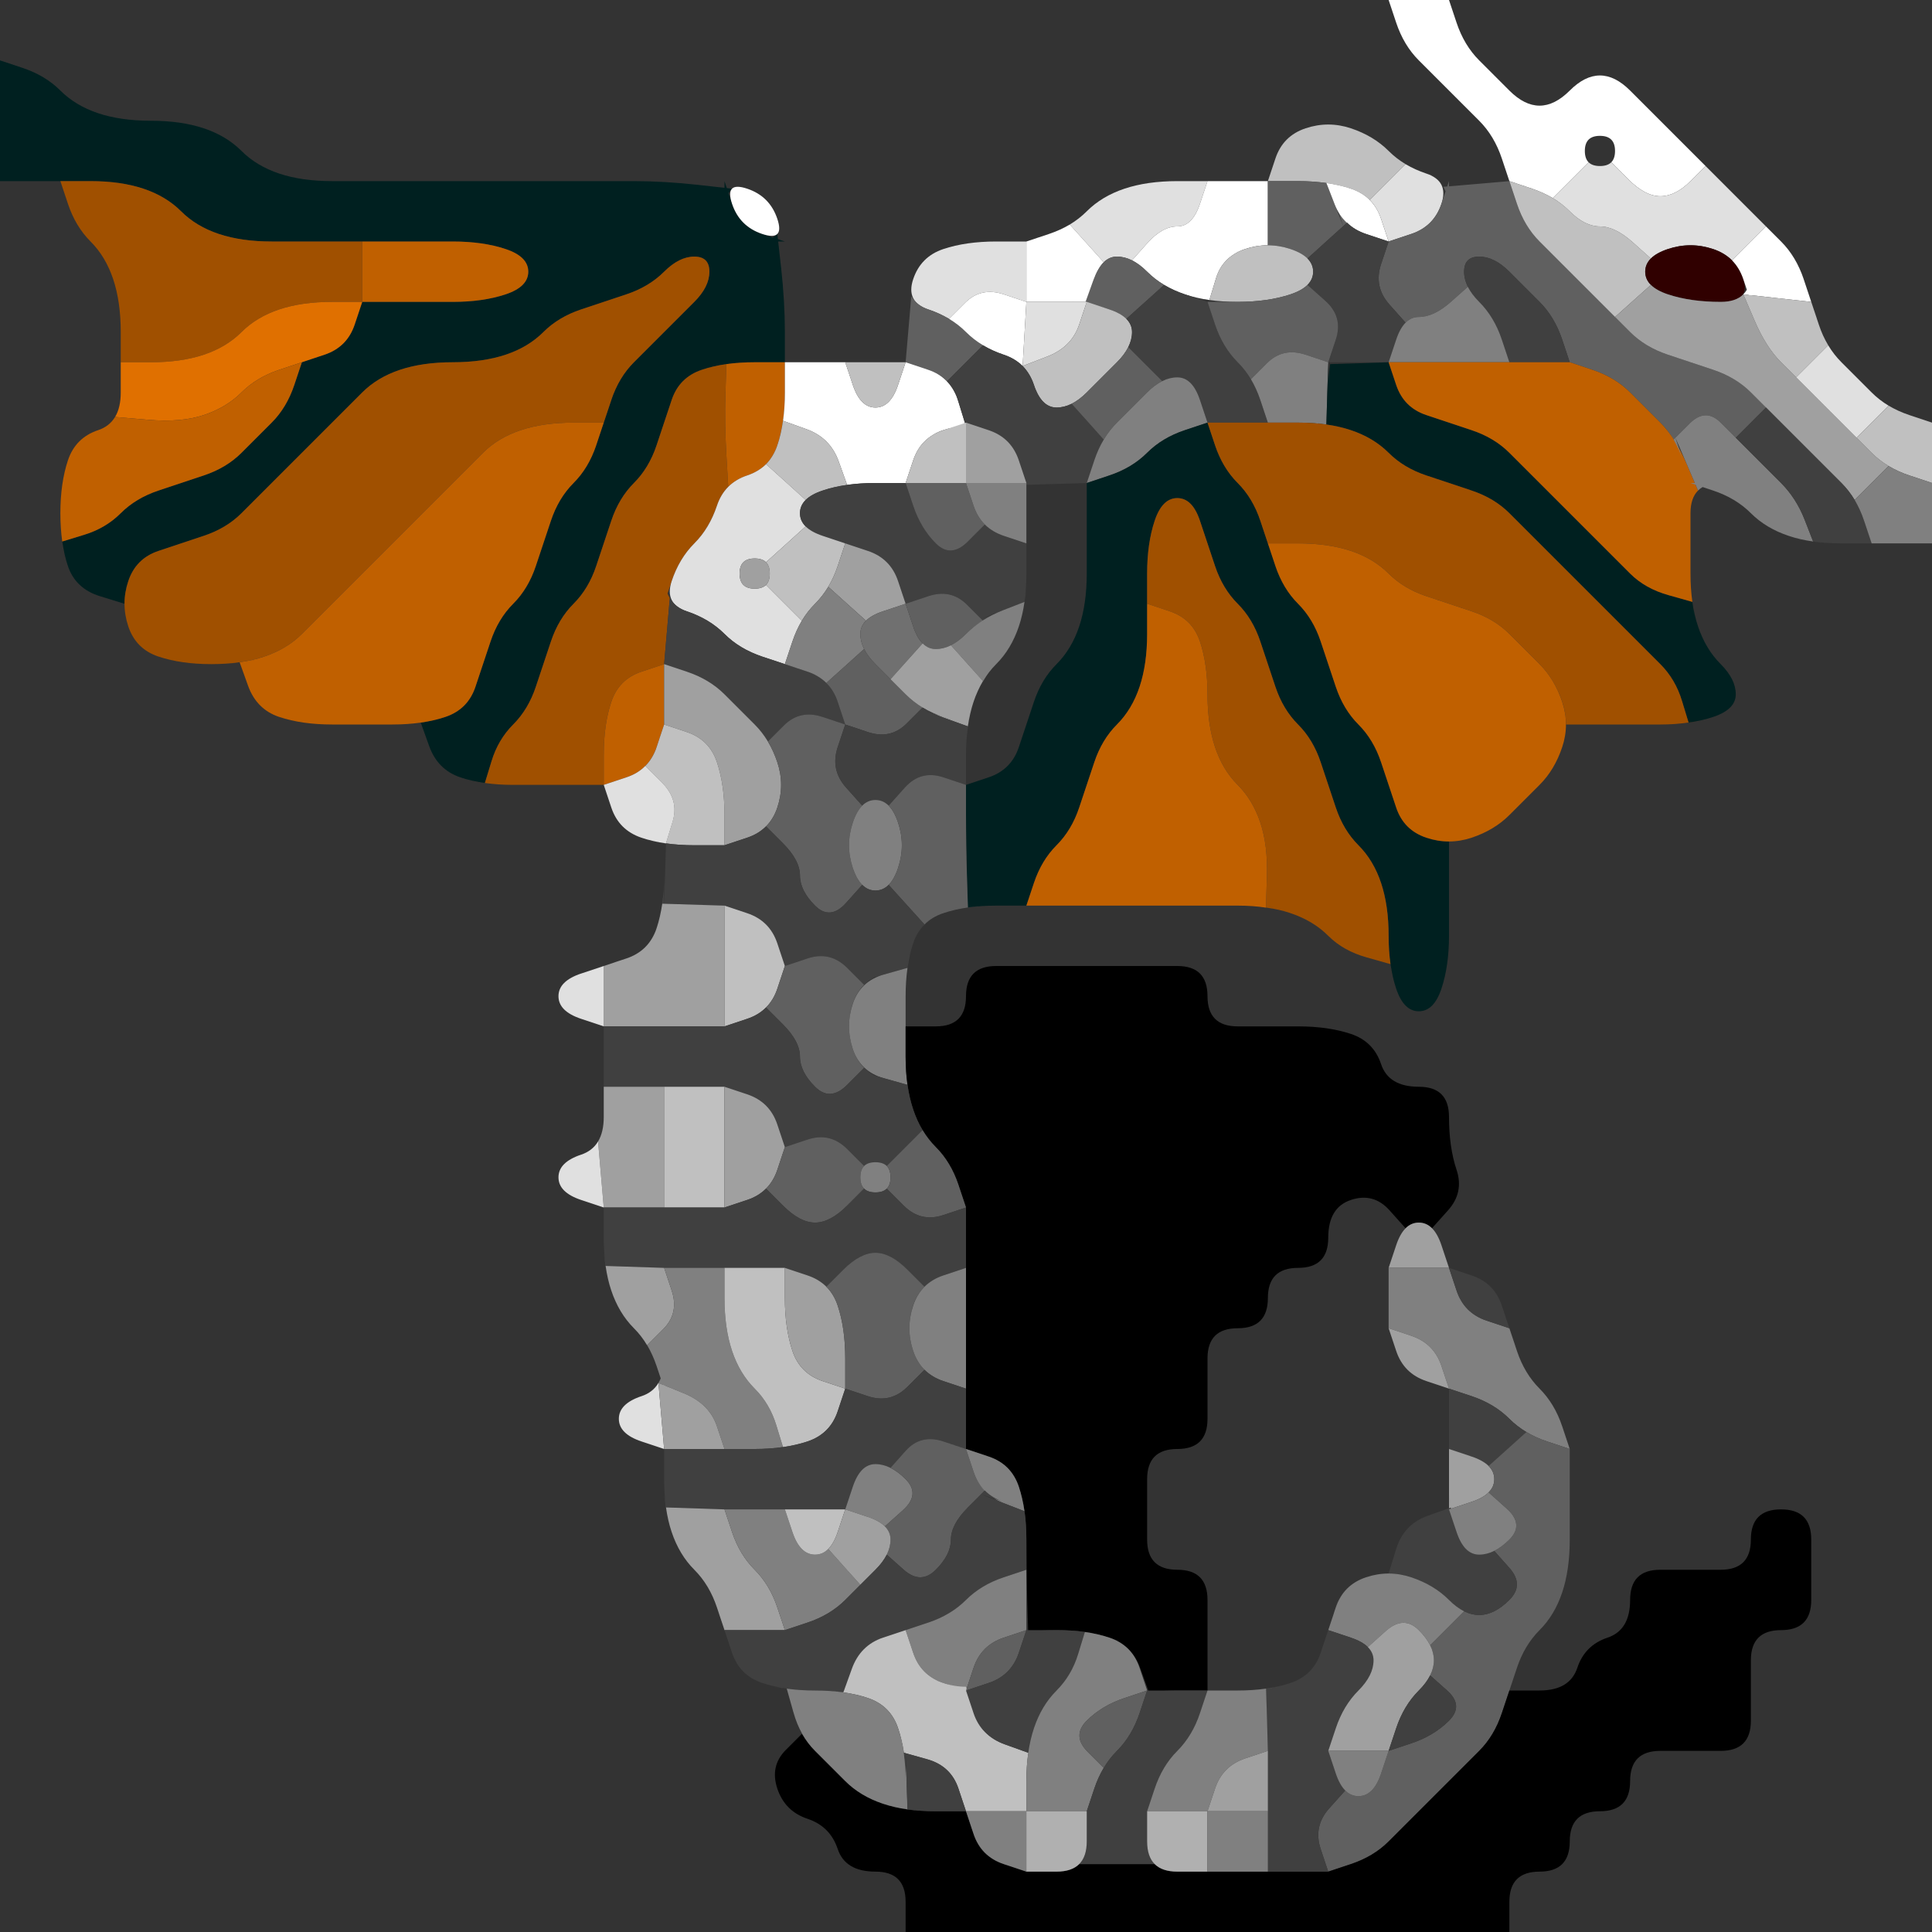 <?xml version="1.0" encoding="UTF-8" standalone="no"?>
<!-- Created with Inkscape (http://www.inkscape.org/) -->

<svg
   xmlns:dc="http://purl.org/dc/elements/1.1/"
   xmlns:cc="http://creativecommons.org/ns#"
   xmlns:rdf="http://www.w3.org/1999/02/22-rdf-syntax-ns#"
   xmlns:svg="http://www.w3.org/2000/svg"
   xmlns="http://www.w3.org/2000/svg"
   xmlns:sodipodi="http://sodipodi.sourceforge.net/DTD/sodipodi-0.dtd"
   xmlns:inkscape="http://www.inkscape.org/namespaces/inkscape"
   version="1.1"
   id="svg871"
   width="32"
   height="32"
   viewBox="0 0 32 32"
   sodipodi:docname="eborsisk.svg"
   inkscape:version="0.92.5 (2060ec1f9f, 2020-04-08)">
  <rect x="0" y="0" width="32" height="32" fill="#333333" stroke="none"/>
  <defs
     id="defs875" />
  <sodipodi:namedview
     pagecolor="#ffffff"
     bordercolor="#666666"
     borderopacity="1"
     objecttolerance="10"
     gridtolerance="10"
     guidetolerance="10"
     inkscape:pageopacity="0"
     inkscape:pageshadow="2"
     inkscape:window-width="1920"
     inkscape:window-height="1118"
     id="namedview873"
     showgrid="false"
     inkscape:zoom="7.375"
     inkscape:cx="16"
     inkscape:cy="16"
     inkscape:window-x="0"
     inkscape:window-y="24"
     inkscape:window-maximized="1"
     inkscape:current-layer="svg871" />
  <g
     transform="translate(0 0)"
     id="g1181">
    <path
       style="fill:#000000;fill-opacity:0"
       d="M 0,0.5 V 0 H 0.5 1 1.5 2 2.5 3 3.5 4 4.5 5 5.5 6 6.5 7 7.5 8 8.5 9 9.5 10 10.5 11 11.5 12 12.5 13 13.5 14 14.5 15 15.5 16 16.5 17 17.5 18 18.5 19 19.5 20 20.5 21 21.5 22 22.5 23 l 0.125,0.375 Q 23.25,0.75 23.5,1 23.75,1.25 24,1.5 24.25,1.75 24.5,2 24.75,2.25 24.875,2.625 L 25,3 24.453,3.047 23.906,3.094 23.953,3.172 24,3.25 23.906,3.094 Q 23.812,2.938 23.625,2.875 L 23.438,2.812 23.719,2.906 24,3 23.625,2.875 Q 23.25,2.75 23,2.5 22.75,2.25 22.375,2.125 22,2 21.625,2.125 21.25,2.25 21.125,2.625 L 21,3 H 20.5 20 19.5 Q 19,3 18.625,3.125 18.25,3.25 18,3.5 17.75,3.75 17.375,3.875 L 17,4 H 16.5 Q 16,4 15.625,4.125 15.25,4.25 15.125,4.625 L 15,5 V 4.625 4.25 4.5 q 0,0.25 0.094,0.406 L 15.188,5.062 15.141,4.984 15.094,4.906 15.047,5.453 15,6 H 14.5 Q 14,6 13.5,6 H 13 V 5.5 Q 13,5 12.938,4.438 L 12.875,3.875 12.812,3.938 12.75,4 12.875,3.875 Q 13,3.75 13,3.5 V 3.25 3.625 4 L 12.875,3.625 Q 12.75,3.25 12.375,3.125 L 12,3 H 12.375 12.75 12.5 Q 12.25,3 12.125,3.125 L 12,3.25 12.062,3.188 12.125,3.125 11.562,3.062 Q 11,3 10.5,3 10,3 9.5,3 9,3 8.5,3 8,3 7.5,3 7,3 6.5,3 6,3 5.5,3 5,3 4.625,2.875 4.25,2.75 4,2.5 3.75,2.25 3.375,2.125 3,2 2.5,2 2,2 1.625,1.875 1.25,1.75 1,1.5 0.75,1.25 0.375,1.125 L 0,1 V 0.5"
       id="path881" />
    <path
       style="fill:#ffffff;fill-opacity:1"
       d="M 23.125,0.375 23,0 h 0.5 0.5 l 0.125,0.375 Q 24.25,0.75 24.5,1 q 0.25,0.25 0.5,0.5 0.25,0.25 0.5,0.25 0.25,0 0.5,-0.25 0.25,-0.25 0.5,-0.25 0.25,0 0.5,0.25 0.25,0.25 0.5,0.5 0.25,0.25 0.5,0.5 L 28.25,2.75 28,3 q -0.25,0.25 -0.5,0.25 -0.25,0 -0.531,-0.281 L 26.688,2.688 26.656,2.719 26.625,2.75 26.688,2.688 Q 26.75,2.625 26.75,2.5 V 2.375 2.562 2.75 2.5 q 0,-0.25 -0.25,-0.25 -0.25,0 -0.25,0.25 V 2.75 2.562 2.375 2.5 q 0,0.125 0.062,0.188 L 26.375,2.75 26.344,2.719 26.312,2.688 26.016,2.984 25.719,3.281 25.797,3.328 25.875,3.375 25.719,3.281 Q 25.562,3.188 25.375,3.125 L 25.188,3.062 25.469,3.156 25.75,3.25 25.375,3.125 25,3 24.875,2.625 Q 24.75,2.25 24.5,2 24.25,1.75 24,1.5 23.75,1.25 23.5,1 23.25,0.75 23.125,0.375 M 28.312,2.812 28.25,2.75 28.062,2.562 27.875,2.375 28,2.5 q 0.125,0.125 0.25,0.25 l 0.125,0.125 -0.062,-0.062"
       id="path883" />
    <path
       style="fill:#000000;fill-opacity:0"
       d="M 24.125,0.375 24,0 H 24.5 25 25.5 26 26.5 27 27.5 28 28.5 29 29.5 30 30.5 31 31.5 32 V 0.5 1 1.5 2 2.5 3 3.5 4 4.5 5 5.5 6 6.5 7 L 31.625,6.875 Q 31.25,6.75 31,6.5 30.75,6.25 30.5,6 30.25,5.75 30.125,5.375 30,5 29.875,4.625 29.75,4.25 29.5,4 29.25,3.75 29,3.5 28.75,3.25 28.5,3 28.25,2.75 28,2.5 27.75,2.25 27.5,2 27.25,1.75 27,1.5 26.75,1.25 26.5,1.25 26.25,1.25 26,1.5 25.75,1.75 25.5,1.75 25.25,1.75 25,1.5 24.75,1.25 24.5,1 24.25,0.75 24.125,0.375"
       id="path885" />
    <path
       style="fill:#002020;fill-opacity:1"
       d="M 0,1.5 V 1 L 0.375,1.125 Q 0.75,1.25 1,1.5 1.25,1.75 1.625,1.875 2,2 2.5,2 3,2 3.375,2.125 3.75,2.25 4,2.5 4.25,2.75 4.625,2.875 5,3 5.5,3 6,3 6.5,3 7,3 7.5,3 8,3 8.5,3 9,3 9.5,3 10,3 10.5,3 11,3 11.562,3.062 L 12.125,3.125 12.188,3.062 12.25,3 12.125,3.125 Q 12,3.25 12,3.5 V 3.75 3.375 3 l 0.125,0.375 q 0.125,0.375 0.5,0.5 L 13,4 H 12.625 12.25 12.5 q 0.25,0 0.375,-0.125 L 13,3.75 12.938,3.812 12.875,3.875 12.938,4.438 Q 13,5 13,5.5 V 6 H 12.5 Q 12,6 11.625,6.125 11.25,6.25 11.125,6.625 11,7 10.875,7.375 10.75,7.75 10.5,8 10.25,8.25 10.125,8.625 10,9 9.875,9.375 9.75,9.75 9.5,10 9.25,10.25 9.125,10.625 9,11 8.875,11.375 8.75,11.75 8.5,12 8.25,12.25 8.141,12.609 L 8.031,12.969 8.141,12.984 8.25,13 8.031,12.969 Q 7.812,12.938 7.625,12.875 L 7.438,12.812 7.719,12.906 8,13 7.625,12.875 Q 7.25,12.75 7.109,12.359 L 6.969,11.969 6.859,11.984 6.75,12 6.969,11.969 Q 7.188,11.938 7.375,11.875 L 7.562,11.812 7.281,11.906 7,12 7.375,11.875 Q 7.75,11.75 7.875,11.375 8,11 8.125,10.625 8.25,10.25 8.5,10 8.75,9.75 8.875,9.375 9,9 9.125,8.625 9.25,8.25 9.5,8 9.75,7.75 9.875,7.375 10,7 10.125,6.625 10.25,6.25 10.5,6 10.75,5.75 11,5.5 11.25,5.25 11.5,5 11.75,4.75 11.75,4.5 11.75,4.25 11.5,4.25 11.25,4.25 11,4.5 10.75,4.75 10.375,4.875 10,5 9.625,5.125 9.25,5.25 9,5.5 8.75,5.75 8.375,5.875 8,6 7.5,6 7,6 6.625,6.125 6.25,6.25 6,6.5 5.75,6.75 5.5,7 5.25,7.25 5,7.5 4.75,7.75 4.5,8 4.25,8.25 4,8.5 3.75,8.75 3.375,8.875 3,9 2.625,9.125 2.25,9.25 2.125,9.625 L 2,10 2.094,9.719 2.188,9.438 2.125,9.625 Q 2.062,9.812 2.062,10 V 10.188 10.094 10 L 1.656,9.875 Q 1.25,9.75 1.125,9.375 L 1,9 1.094,9.281 1.188,9.562 1.125,9.375 Q 1.062,9.188 1.031,8.969 L 1,8.75 1.016,8.859 1.031,8.969 1.391,8.859 Q 1.75,8.75 2,8.5 2.25,8.25 2.625,8.125 3,8 3.375,7.875 3.75,7.75 4,7.5 4.25,7.25 4.5,7 4.75,6.75 4.875,6.375 L 5,6 5.375,5.875 Q 5.75,5.75 5.875,5.375 L 6,5 H 6.5 Q 7,5 7.5,5 8,5 8.375,4.875 8.75,4.75 8.75,4.5 8.75,4.25 8.375,4.125 8,4 7.5,4 7,4 6.5,4 6,4 5.5,4 5,4 4.5,4 4,4 3.625,3.875 3.25,3.75 3,3.5 2.75,3.25 2.375,3.125 2,3 1.5,3 1,3 0.5,3 H 0 V 2.5 2 1.5 M 5.281,5.906 5,6 4.906,6.031 4.812,6.062 5,6 Q 5.188,5.938 5.375,5.875 L 5.562,5.812 5.281,5.906"
       id="path887" />
    <path
       style="fill:#c0c0c0;fill-opacity:1"
       d="M 21.125,2.625 Q 21.25,2.25 21.625,2.125 22,2 22.375,2.125 22.75,2.25 23,2.5 L 23.25,2.75 23.062,2.562 22.875,2.375 23,2.5 q 0.125,0.125 0.281,0.219 L 23.438,2.812 23.359,2.766 23.281,2.719 22.984,3.016 22.688,3.312 22.75,3.375 22.812,3.438 22.688,3.312 Q 22.562,3.188 22.375,3.125 L 22.188,3.062 22.469,3.156 22.75,3.25 22.375,3.125 Q 22,3 21.5,3 H 21 l 0.125,-0.375"
       id="path889" />
    <path
       style="fill:#000000;fill-opacity:0"
       d="m 26.25,2.5 q 0,-0.25 0.25,-0.25 0.25,0 0.25,0.25 0,0.25 -0.25,0.25 -0.25,0 -0.25,-0.25"
       id="path891" />
    <path
       style="fill:#000000;fill-opacity:0"
       d="M 0,3.5 V 3 H 0.5 1 L 1.125,3.375 Q 1.25,3.75 1.5,4 1.75,4.25 1.875,4.625 2,5 2,5.5 2,6 2,6.5 2,7 1.625,7.125 1.25,7.25 1.125,7.625 1,8 1,8.5 1,9 1.125,9.375 1.25,9.75 1.656,9.875 L 2.062,10 V 9.906 9.812 10 q 0,0.188 0.062,0.375 L 2.188,10.562 2.094,10.281 2,10 2.125,10.375 q 0.125,0.375 0.5,0.5 Q 3,11 3.5,11 H 4 3.625 3.25 3.5 q 0.25,0 0.469,-0.031 L 4.188,10.938 4.078,10.953 3.969,10.969 4.109,11.359 Q 4.25,11.75 4.625,11.875 5,12 5.5,12 6,12 6.5,12 H 7 6.625 6.25 6.5 q 0.25,0 0.469,-0.031 L 7.188,11.938 7.078,11.953 6.969,11.969 7.109,12.359 Q 7.25,12.75 7.625,12.875 8,13 8.5,13 9,13 9.5,13 H 10 l 0.125,0.375 q 0.125,0.375 0.5,0.5 L 11,14 10.719,13.906 10.438,13.812 10.625,13.875 q 0.188,0.062 0.406,0.094 L 11.25,14 11.141,13.984 11.031,13.969 11.016,14.484 Q 11,15 10.875,15.375 10.75,15.75 10.375,15.875 10,16 9.625,16.125 9.25,16.25 9.25,16.5 q 0,0.25 0.375,0.375 L 10,17 v 0.5 q 0,0.5 0,1 Q 10,19 9.625,19.125 9.25,19.25 9.25,19.5 q 0,0.25 0.375,0.375 L 10,20 v 0.5 Q 10,21 10.125,21.375 10.25,21.75 10.5,22 10.75,22.25 10.875,22.625 11,23 10.625,23.125 10.25,23.25 10.25,23.5 q 0,0.25 0.375,0.375 L 11,24 v 0.5 q 0,0.5 0.125,0.875 0.125,0.375 0.375,0.625 0.25,0.25 0.375,0.625 0.125,0.375 0.25,0.75 0.125,0.375 0.5,0.5 L 13,28 12.719,27.906 12.438,27.812 12.625,27.875 q 0.188,0.062 0.406,0.094 L 13.25,28 13.141,27.984 13.031,27.969 13.141,28.359 13.25,28.75 13.156,28.469 13.062,28.188 13.125,28.375 q 0.062,0.188 0.156,0.344 l 0.094,0.156 -0.047,-0.078 -0.047,-0.078 -0.266,0.266 Q 12.75,29.25 12.875,29.625 q 0.125,0.375 0.5,0.5 0.375,0.125 0.5,0.5 Q 14,31 14.5,31 15,31 15,31.5 V 32 H 14.5 14 13.5 13 12.5 12 11.5 11 10.5 10 9.5 9 8.5 8 7.5 7 6.5 6 5.5 5 4.5 4 3.5 3 2.5 2 1.5 1 0.5 0 V 31.5 31 30.5 30 29.5 29 28.5 28 27.5 27 26.5 26 25.5 25 24.5 24 23.5 23 22.5 22 21.5 21 20.5 20 19.5 19 18.5 18 17.5 17 16.5 16 15.5 15 14.5 14 13.5 13 12.5 12 11.5 11 10.5 10 9.5 9 8.5 8 7.5 7 6.5 6 5.5 5 4.5 4 3.5 M 1.125,3 H 1 0.625 0.25 0.5 Q 0.75,3 1,3 H 1.25 1.125"
       id="path893" />
    <path
       style="fill:#a05000;fill-opacity:1"
       d="M 1.125,3.375 1,3 H 1.5 Q 2,3 2.375,3.125 2.75,3.25 3,3.5 3.25,3.75 3.625,3.875 4,4 4.5,4 5,4 5.5,4 H 6 V 4.5 5 H 5.5 Q 5,5 4.625,5.125 4.25,5.25 4,5.5 3.75,5.75 3.375,5.875 3,6 2.5,6 H 2 V 5.5 Q 2,5 1.875,4.625 1.75,4.25 1.5,4 1.25,3.75 1.125,3.375 M 2,5.625 V 6 6.125 6.25 6 Q 2,5.75 2,5.5 V 5.25 5.625 M 6.125,4 H 6 5.625 5.25 5.5 Q 5.75,4 6,4 H 6.25 6.125 M 1.375,3 H 1 0.875 0.75 1 Q 1.25,3 1.5,3 H 1.75 1.375"
       id="path895" />
    <path
       style="fill:#ffffff;fill-opacity:1"
       d="M 12.125,3.375 Q 12,3 12.375,3.125 12.75,3.25 12.875,3.625 13,4 12.625,3.875 12.25,3.75 12.125,3.375"
       id="path897" />
    <path
       style="fill:#e0e0e0;fill-opacity:1"
       d="M 18,3.5 Q 18.25,3.25 18.625,3.125 19,3 19.5,3 H 20 L 19.875,3.375 Q 19.75,3.75 19.5,3.75 19.25,3.75 19,4.031 L 18.75,4.312 18.812,4.344 18.875,4.375 18.75,4.312 Q 18.625,4.25 18.5,4.25 H 18.375 18.562 18.75 18.5 18.25 18.438 18.625 18.5 q -0.125,0 -0.219,0.094 L 18.188,4.438 18.234,4.391 18.281,4.344 18,4.031 17.719,3.719 17.641,3.766 17.562,3.812 17.719,3.719 Q 17.875,3.625 18,3.5 L 18.125,3.375 17.938,3.562 17.75,3.75 18,3.5"
       id="path899" />
    <path
       style="fill:#ffffff;fill-opacity:1"
       d="M 19.875,3.375 20,3 H 20.5 21 V 3.531 4.062 H 21.094 21.188 21 q -0.188,0 -0.375,0.062 L 20.438,4.188 20.719,4.094 21,4 20.625,4.125 Q 20.25,4.25 20.141,4.609 L 20.031,4.969 20.141,4.984 20.25,5 20.031,4.969 Q 19.812,4.938 19.625,4.875 L 19.438,4.812 19.719,4.906 20,5 19.625,4.875 Q 19.25,4.75 19,4.5 L 18.75,4.25 18.938,4.438 19.125,4.625 19,4.5 Q 18.875,4.375 18.75,4.312 L 18.625,4.25 18.688,4.281 18.75,4.312 19,4.031 Q 19.25,3.75 19.5,3.75 q 0.25,0 0.375,-0.375"
       id="path901" />
    <path
       style="fill:#606060;fill-opacity:1"
       d="M 21,3.531 V 3 H 21.5 22 21.625 21.25 21.5 q 0.25,0 0.469,0.031 L 22.188,3.062 22.078,3.047 21.969,3.031 22.109,3.391 22.25,3.75 22.156,3.469 22.062,3.188 22.125,3.375 q 0.062,0.188 0.188,0.312 l 0.125,0.125 L 22.375,3.75 22.312,3.688 21.984,3.984 21.656,4.281 21.703,4.328 21.75,4.375 21.656,4.281 Q 21.562,4.188 21.375,4.125 L 21.188,4.062 21.469,4.156 21.75,4.25 21.375,4.125 21,4 21.281,4.094 21.562,4.188 21.375,4.125 Q 21.188,4.062 21,4.062 H 20.812 20.906 21 V 3.531"
       id="path903" />
    <path
       style="fill:#ffffff;fill-opacity:1"
       d="M 22.109,3.391 21.969,3.031 21.859,3.016 21.75,3 21.969,3.031 Q 22.188,3.062 22.375,3.125 L 22.562,3.188 22.281,3.094 22,3 22.375,3.125 q 0.375,0.125 0.5,0.5 L 23,4 22.625,3.875 Q 22.25,3.75 22.109,3.391"
       id="path905" />
    <path
       style="fill:#e0e0e0;fill-opacity:1"
       d="M 22.875,3.625 22.75,3.25 22.844,3.531 22.938,3.812 22.875,3.625 Q 22.812,3.438 22.688,3.312 L 22.562,3.188 22.625,3.25 22.688,3.312 22.984,3.016 23.281,2.719 23.203,2.672 23.125,2.625 23.281,2.719 Q 23.438,2.812 23.625,2.875 L 23.812,2.938 23.531,2.844 23.25,2.75 23.625,2.875 Q 24,3 23.875,3.375 23.75,3.75 23.375,3.875 L 23,4 22.875,3.625"
       id="path907" />
    <path
       style="fill:#606060;fill-opacity:1"
       d="M 23.875,3.375 24,3 V 3.375 3.75 3.5 Q 24,3.25 23.906,3.094 L 23.812,2.938 23.859,3.016 23.906,3.094 24.453,3.047 25,3 25.125,3.375 Q 25.25,3.75 25.5,4 25.75,4.25 26,4.5 26.25,4.75 26.5,5 26.75,5.25 27,5.5 27.25,5.75 27.625,5.875 28,6 28.375,6.125 28.75,6.25 29,6.5 L 29.25,6.75 29,7 28.75,7.25 28.5,7 Q 28.25,6.75 27.984,7.016 L 27.719,7.281 27.766,7.359 27.812,7.438 27.719,7.281 Q 27.625,7.125 27.5,7 L 27.375,6.875 27.562,7.062 27.75,7.25 27.5,7 Q 27.25,6.75 27,6.5 26.75,6.25 26.375,6.125 L 26,6 25.875,5.625 Q 25.75,5.25 25.5,5 25.25,4.75 25,4.5 24.75,4.25 24.5,4.25 24.25,4.25 24.25,4.5 V 4.75 4.562 4.375 4.5 q 0,0.125 0.062,0.25 L 24.375,4.875 24.344,4.812 24.312,4.75 24.031,5 Q 23.75,5.25 23.5,5.25 H 23.25 23.438 23.625 23.5 q -0.125,0 -0.219,0.094 L 23.188,5.438 23.234,5.391 23.281,5.344 23.016,5.047 Q 22.75,4.75 22.875,4.375 L 23,4 23.375,3.875 q 0.375,-0.125 0.5,-0.5 M 28.562,7.062 28.75,7.25 28.812,7.312 28.875,7.375 28.75,7.25 Q 28.625,7.125 28.5,7 l -0.125,-0.125 0.188,0.188 m 0.75,-0.25 L 29.25,6.75 29.062,6.562 28.875,6.375 29,6.5 q 0.125,0.125 0.25,0.25 l 0.125,0.125 -0.062,-0.062"
       id="path909" />
    <path
       style="fill:#c0c0c0;fill-opacity:1"
       d="M 25.125,3.375 25,3 25.375,3.125 Q 25.75,3.25 26,3.5 q 0.25,0.25 0.5,0.25 0.25,0 0.547,0.266 L 27.344,4.281 27.391,4.234 27.438,4.188 27.344,4.281 Q 27.25,4.375 27.25,4.5 V 4.625 4.438 4.25 4.5 4.75 4.562 4.375 4.5 q 0,0.125 0.094,0.219 L 27.438,4.812 27.391,4.766 27.344,4.719 27.047,4.984 26.75,5.25 26.5,5 Q 26.25,4.75 26,4.5 25.75,4.25 25.5,4 25.25,3.75 25.125,3.375 M 26.562,5.062 26.75,5.25 26.812,5.312 26.875,5.375 26.75,5.25 Q 26.625,5.125 26.5,5 l -0.125,-0.125 0.188,0.188"
       id="path911" />
    <path
       style="fill:#e0e0e0;fill-opacity:1"
       d="M 26,3.5 25.75,3.25 25.938,3.438 26.125,3.625 26,3.5 Q 25.875,3.375 25.719,3.281 L 25.562,3.188 25.641,3.234 25.719,3.281 26.016,2.984 26.312,2.688 26.281,2.656 26.25,2.625 26.312,2.688 Q 26.375,2.75 26.5,2.75 H 26.625 26.438 26.25 26.5 26.75 26.562 26.375 26.5 q 0.125,0 0.188,-0.062 L 26.75,2.625 26.719,2.656 26.688,2.688 26.969,2.969 Q 27.25,3.25 27.5,3.25 27.75,3.25 28,3 L 28.25,2.75 28.5,3 Q 28.75,3.25 29,3.5 L 29.25,3.75 28.969,4.031 28.688,4.312 28.75,4.375 28.812,4.438 28.688,4.312 Q 28.562,4.188 28.375,4.125 L 28.188,4.062 28.469,4.156 28.75,4.25 28.375,4.125 Q 28,4 27.625,4.125 L 27.25,4.25 27.531,4.156 27.812,4.062 27.625,4.125 Q 27.438,4.188 27.344,4.281 L 27.25,4.375 27.297,4.328 27.344,4.281 27.047,4.016 Q 26.75,3.75 26.5,3.75 26.25,3.75 26,3.5 M 29.312,3.812 29.25,3.75 29.062,3.562 28.875,3.375 29,3.5 q 0.125,0.125 0.25,0.25 L 29.375,3.875 29.312,3.812 M 28.438,2.938 28.25,2.75 28.188,2.688 28.125,2.625 28.25,2.75 Q 28.375,2.875 28.5,3 l 0.125,0.125 -0.188,-0.188"
       id="path913" />
    <path
       style="fill:#c06000;fill-opacity:1"
       d="M 6,4.5 V 4 H 6.5 Q 7,4 7.5,4 8,4 8.375,4.125 8.75,4.25 8.75,4.5 8.75,4.75 8.375,4.875 8,5 7.5,5 7,5 6.5,5 H 6 V 4.5 M 6.375,4 H 6 5.875 5.75 6 Q 6.25,4 6.5,4 H 6.75 6.375"
       id="path915" />
    <path
       style="fill:#a05000;fill-opacity:1"
       d="m 11,4.5 q 0.25,-0.25 0.5,-0.25 0.25,0 0.25,0.25 0,0.25 -0.25,0.5 Q 11.25,5.25 11,5.5 10.75,5.75 10.5,6 10.25,6.25 10.125,6.625 L 10,7 H 9.5 Q 9,7 8.625,7.125 8.25,7.25 8,7.5 7.75,7.75 7.5,8 7.25,8.25 7,8.5 6.75,8.75 6.5,9 6.25,9.25 6,9.5 5.75,9.75 5.5,10 5.25,10.25 5,10.5 4.75,10.75 4.375,10.875 4,11 3.5,11 3,11 2.625,10.875 2.25,10.75 2.125,10.375 2,10 2.125,9.625 2.25,9.25 2.625,9.125 3,9 3.375,8.875 3.75,8.75 4,8.5 4.25,8.25 4.5,8 4.75,7.75 5,7.5 5.25,7.25 5.5,7 5.75,6.75 6,6.5 6.25,6.25 6.625,6.125 7,6 7.5,6 8,6 8.375,5.875 8.75,5.75 9,5.5 9.25,5.25 9.625,5.125 10,5 10.375,4.875 10.75,4.75 11,4.5 M 9.969,7.094 10,7 10.094,6.719 10.188,6.438 10.125,6.625 Q 10.062,6.812 10,7 L 9.938,7.188 9.969,7.094"
       id="path917" />
    <path
       style="fill:#e0e0e0;fill-opacity:1"
       d="M 15.125,4.625 Q 15.25,4.25 15.625,4.125 16,4 16.5,4 H 17 V 4.5 5 L 16.625,4.875 Q 16.25,4.75 15.984,5.016 L 15.719,5.281 15.797,5.328 15.875,5.375 15.719,5.281 Q 15.562,5.188 15.375,5.125 L 15.188,5.062 15.469,5.156 15.75,5.25 15.375,5.125 Q 15,5 15.125,4.625"
       id="path919" />
    <path
       style="fill:#ffffff;fill-opacity:1"
       d="M 17,4.5 V 4 L 17.375,3.875 17.75,3.75 17.469,3.844 17.188,3.938 17.375,3.875 Q 17.562,3.812 17.719,3.719 L 17.875,3.625 17.797,3.672 17.719,3.719 18,4.031 18.281,4.344 18.328,4.297 18.375,4.25 18.281,4.344 Q 18.188,4.438 18.125,4.625 L 18.062,4.812 18.156,4.531 18.25,4.25 18.125,4.625 18,5 H 17.5 17 V 4.5"
       id="path921" />
    <path
       style="fill:#606060;fill-opacity:1"
       d="M 18.109,4.641 Q 18.25,4.25 18.5,4.25 18.75,4.25 19,4.5 L 19.25,4.75 19.062,4.562 18.875,4.375 19,4.5 q 0.125,0.125 0.281,0.219 L 19.438,4.812 19.359,4.766 19.281,4.719 18.969,5 18.656,5.281 18.703,5.328 18.75,5.375 18.656,5.281 Q 18.562,5.188 18.375,5.125 L 18.188,5.062 18.469,5.156 18.75,5.25 18.375,5.125 18,5 18.281,5.094 18.562,5.188 18.375,5.125 Q 18.188,5.062 17.969,5.031 L 17.75,5 17.859,5.016 17.969,5.031 18.109,4.641"
       id="path923" />
    <path
       style="fill:#c0c0c0;fill-opacity:1"
       d="M 20.141,4.609 Q 20.25,4.25 20.625,4.125 21,4 21.375,4.125 21.75,4.25 21.75,4.5 21.75,4.75 21.375,4.875 21,5 20.5,5 H 20 20.375 20.75 20.5 Q 20.25,5 20.031,4.969 L 19.812,4.938 19.922,4.953 20.031,4.969 20.141,4.609"
       id="path925" />
    <path
       style="fill:#404040;fill-opacity:1"
       d="M 21.75,4.5 V 4.25 4.438 4.625 4.5 q 0,-0.125 -0.094,-0.219 L 21.562,4.188 21.609,4.234 21.656,4.281 21.984,3.984 22.312,3.688 22.25,3.625 22.188,3.562 l 0.125,0.125 q 0.125,0.125 0.312,0.188 L 22.812,3.938 22.531,3.844 22.25,3.75 22.625,3.875 23,4 22.875,4.375 Q 22.75,4.75 23.016,5.047 L 23.281,5.344 23.328,5.297 23.375,5.25 23.281,5.344 Q 23.188,5.438 23.125,5.625 L 23.062,5.812 23.156,5.531 23.25,5.25 23.125,5.625 23,6 H 22.5 22 L 22.125,5.625 Q 22.25,5.25 21.953,4.984 L 21.656,4.719 21.609,4.766 21.562,4.812 21.656,4.719 Q 21.75,4.625 21.75,4.5 V 4.375 4.562 4.75 4.5"
       id="path927" />
    <path
       style="fill:#404040;fill-opacity:1"
       d="m 24.25,4.5 q 0,-0.25 0.25,-0.25 0.25,0 0.5,0.25 0.25,0.25 0.5,0.5 0.25,0.25 0.375,0.625 L 26,6 H 25.5 25 L 24.875,5.625 Q 24.75,5.25 24.5,5 24.25,4.75 24.25,4.5 M 24.875,6 H 25 25.375 25.75 25.5 Q 25.25,6 25,6 h -0.25 0.125"
       id="path929" />
    <path
       style="fill:#300000;fill-opacity:1"
       d="m 27.25,4.5 q 0,-0.25 0.375,-0.375 0.375,-0.125 0.75,0 0.375,0.125 0.5,0.5 Q 29,5 28.5,5 28,5 27.625,4.875 27.25,4.75 27.25,4.5"
       id="path931" />
    <path
       style="fill:#ffffff;fill-opacity:1"
       d="M 28.875,4.625 28.75,4.25 28.844,4.531 28.938,4.812 28.875,4.625 Q 28.812,4.438 28.688,4.312 L 28.562,4.188 28.625,4.25 28.688,4.312 28.969,4.031 29.25,3.75 29.5,4 q 0.25,0.25 0.375,0.625 L 30,5 29.438,4.938 28.875,4.875 28.812,4.938 28.75,5 28.875,4.875 Q 29,4.75 29,4.5 V 4.25 4.625 5 L 28.875,4.625 M 30.031,5.094 30,5 29.906,4.719 29.812,4.438 29.875,4.625 Q 29.938,4.812 30,5 L 30.062,5.188 30.031,5.094 M 29.438,3.938 29.25,3.75 29.188,3.688 29.125,3.625 29.25,3.75 Q 29.375,3.875 29.5,4 l 0.125,0.125 -0.188,-0.188"
       id="path933" />
    <path
       style="fill:#e07000;fill-opacity:1"
       d="M 4,5.5 Q 4.25,5.25 4.625,5.125 5,5 5.5,5 H 6 L 5.875,5.375 Q 5.75,5.75 5.375,5.875 5,6 4.625,6.125 4.25,6.25 4,6.5 3.75,6.75 3.375,6.875 3,7 2.453,6.953 L 1.906,6.906 1.859,6.984 1.812,7.062 1.906,6.906 Q 2,6.75 2,6.5 V 6.25 6.625 7 6.5 6 H 2.5 Q 3,6 3.375,5.875 3.75,5.75 4,5.5 M 2,5.875 V 6 6.375 6.75 6.5 Q 2,6.25 2,6 V 5.75 5.875"
       id="path935" />
    <path
       style="fill:#606060;fill-opacity:1"
       d="M 15.047,5.453 15.094,4.906 15.047,4.828 15,4.75 15.094,4.906 Q 15.188,5.062 15.375,5.125 L 15.562,5.188 15.281,5.094 15,5 15.375,5.125 Q 15.75,5.25 16,5.5 L 16.25,5.75 16.062,5.562 15.875,5.375 16,5.5 q 0.125,0.125 0.281,0.219 L 16.438,5.812 16.359,5.766 16.281,5.719 15.984,6.016 15.688,6.312 15.75,6.375 15.812,6.438 15.688,6.312 Q 15.562,6.188 15.375,6.125 L 15.188,6.062 15.469,6.156 15.75,6.25 15.375,6.125 15,6 15.047,5.453"
       id="path937" />
    <path
       style="fill:#ffffff;fill-opacity:1"
       d="M 16,5.5 15.75,5.25 15.938,5.438 16.125,5.625 16,5.5 Q 15.875,5.375 15.719,5.281 L 15.562,5.188 15.641,5.234 15.719,5.281 15.984,5.016 Q 16.25,4.75 16.625,4.875 L 17,5 16.969,5.531 16.938,6.062 17,6.125 17.062,6.188 16.938,6.062 Q 16.812,5.938 16.625,5.875 L 16.438,5.812 16.719,5.906 17,6 16.625,5.875 Q 16.25,5.75 16,5.5"
       id="path939" />
    <path
       style="fill:#e0e0e0;fill-opacity:1"
       d="M 16.969,5.531 17,5 H 17.5 18 L 17.875,5.375 Q 17.75,5.75 17.344,5.906 L 16.938,6.062 16.969,5.531"
       id="path941" />
    <path
       style="fill:#c0c0c0;fill-opacity:1"
       d="M 17.875,5.375 18,5 18.375,5.125 Q 18.75,5.25 18.75,5.5 18.75,5.75 18.5,6 18.25,6.25 18,6.5 17.75,6.75 17.5,6.75 17.25,6.75 17.125,6.375 L 17,6 17.094,6.281 17.188,6.562 17.125,6.375 Q 17.062,6.188 16.938,6.062 L 16.812,5.938 16.875,6 16.938,6.062 17.344,5.906 Q 17.75,5.75 17.875,5.375"
       id="path943" />
    <path
       style="fill:#404040;fill-opacity:1"
       d="M 18.75,5.5 V 5.25 5.438 5.625 5.5 q 0,-0.125 -0.094,-0.219 L 18.562,5.188 18.609,5.234 18.656,5.281 18.969,5 19.281,4.719 19.203,4.672 19.125,4.625 19.281,4.719 Q 19.438,4.812 19.625,4.875 L 19.812,4.938 19.531,4.844 19.25,4.75 19.625,4.875 20,5 20.125,5.375 Q 20.25,5.75 20.5,6 20.75,6.25 20.875,6.625 L 21,7 H 20.5 20 L 19.875,6.625 Q 19.75,6.25 19.5,6.25 H 19.25 19.438 19.625 19.5 q -0.125,0 -0.25,0.062 L 19.125,6.375 19.188,6.344 19.25,6.312 18.969,6.031 18.688,5.75 18.656,5.812 18.625,5.875 18.688,5.75 Q 18.75,5.625 18.75,5.5 V 5.375 5.562 5.75 5.5 M 20.625,7 H 21 21.125 21.25 21 q -0.25,0 -0.5,0 h -0.25 0.375"
       id="path945" />
    <path
       style="fill:#606060;fill-opacity:1"
       d="M 20.125,5.375 20,5 h 0.5 Q 21,5 21.375,4.875 L 21.75,4.75 21.469,4.844 21.188,4.938 21.375,4.875 Q 21.562,4.812 21.656,4.719 L 21.75,4.625 21.703,4.672 21.656,4.719 21.953,4.984 Q 22.25,5.25 22.125,5.625 L 22,6 21.625,5.875 Q 21.25,5.75 20.984,6.016 L 20.719,6.281 20.766,6.359 20.812,6.438 20.719,6.281 Q 20.625,6.125 20.5,6 L 20.375,5.875 20.562,6.062 20.75,6.25 20.5,6 Q 20.25,5.75 20.125,5.375"
       id="path947" />
    <path
       style="fill:#808080;fill-opacity:1"
       d="M 23.125,5.625 Q 23.25,5.25 23.5,5.25 23.75,5.25 24.031,5 L 24.312,4.75 24.281,4.688 24.25,4.625 24.312,4.75 Q 24.375,4.875 24.5,5 L 24.625,5.125 24.438,4.938 24.25,4.75 24.5,5 q 0.25,0.25 0.375,0.625 L 25,6 H 24.5 Q 24,6 23.5,6 H 23 L 23.125,5.625 M 24.625,6 H 25 25.125 25.25 25 q -0.25,0 -0.5,0 h -0.25 0.375"
       id="path949" />
    <path
       style="fill:#a0a0a0;fill-opacity:1"
       d="M 27,5.5 26.75,5.25 27.047,4.984 27.344,4.719 27.297,4.672 27.25,4.625 27.344,4.719 Q 27.438,4.812 27.625,4.875 L 27.812,4.938 27.531,4.844 27.25,4.75 27.625,4.875 Q 28,5 28.5,5 H 29 28.625 28.25 28.5 q 0.25,0 0.375,-0.125 L 29,4.75 28.938,4.812 28.875,4.875 29.062,5.312 Q 29.25,5.75 29.5,6 29.75,6.25 30,6.5 30.25,6.75 30.5,7 30.75,7.25 31,7.5 L 31.25,7.75 31.062,7.562 30.875,7.375 31,7.5 q 0.125,0.125 0.281,0.219 L 31.438,7.812 31.359,7.766 31.281,7.719 31,8 30.719,8.281 30.766,8.359 30.812,8.438 30.719,8.281 Q 30.625,8.125 30.5,8 L 30.375,7.875 30.562,8.062 30.75,8.25 30.5,8 Q 30.25,7.75 30,7.5 29.75,7.25 29.5,7 29.25,6.75 29,6.5 28.75,6.25 28.375,6.125 28,6 27.625,5.875 27.25,5.75 27,5.5 M 26.688,5.188 26.75,5.25 26.938,5.438 27.125,5.625 27,5.5 Q 26.875,5.375 26.75,5.25 l -0.125,-0.125 0.062,0.062"
       id="path951" />
    <path
       style="fill:#c0c0c0;fill-opacity:1"
       d="M 29.062,5.312 28.875,4.875 29.438,4.938 30,5 30.125,5.375 30.25,5.75 30.156,5.469 30.062,5.188 30.125,5.375 q 0.062,0.188 0.156,0.344 L 30.375,5.875 30.328,5.797 30.281,5.719 30.016,5.984 29.75,6.25 29.5,6 Q 29.25,5.75 29.062,5.312 m 0.5,0.75 L 29.75,6.25 29.812,6.312 29.875,6.375 29.75,6.25 Q 29.625,6.125 29.5,6 L 29.375,5.875 29.562,6.062 M 30.094,5.281 30,5 29.969,4.906 29.938,4.812 30,5 q 0.062,0.188 0.125,0.375 l 0.062,0.188 -0.094,-0.281"
       id="path953" />
    <path
       style="fill:#c06000;fill-opacity:1"
       d="M 4,6.5 Q 4.25,6.25 4.625,6.125 L 5,6 4.875,6.375 Q 4.75,6.75 4.5,7 4.25,7.25 4,7.5 3.75,7.75 3.375,7.875 3,8 2.625,8.125 2.25,8.25 2,8.5 1.75,8.75 1.391,8.859 L 1.031,8.969 1.047,9.078 1.062,9.188 1.031,8.969 Q 1,8.75 1,8.5 V 8.25 8.625 9 8.5 Q 1,8 1.125,7.625 1.25,7.25 1.625,7.125 L 2,7 1.719,7.094 1.438,7.188 1.625,7.125 Q 1.812,7.062 1.906,6.906 L 2,6.75 1.953,6.828 1.906,6.906 2.453,6.953 Q 3,7 3.375,6.875 3.75,6.75 4,6.5 M 5.094,5.969 5,6 4.719,6.094 4.438,6.188 4.625,6.125 Q 4.812,6.062 5,6 L 5.188,5.938 5.094,5.969"
       id="path955" />
    <path
       style="fill:#a05000;fill-opacity:1"
       d="m 11.125,6.625 q 0.125,-0.375 0.5,-0.5 L 12,6 11.719,6.094 11.438,6.188 11.625,6.125 Q 11.812,6.062 12.031,6.031 L 12.25,6 12.141,6.016 12.031,6.031 12.016,6.516 Q 12,7 12.031,7.531 L 12.062,8.062 12.125,8 12.188,7.938 12.062,8.062 Q 11.938,8.188 11.875,8.375 L 11.812,8.562 11.906,8.281 12,8 11.875,8.375 Q 11.75,8.75 11.5,9 11.25,9.25 11.125,9.625 L 11,10 V 9.625 9.25 9.5 q 0,0.25 0.094,0.406 L 11.188,10.062 11.141,9.984 11.094,9.906 11.047,10.453 11,11 10.625,11.125 q -0.375,0.125 -0.5,0.5 Q 10,12 10,12.5 V 13 H 9.5 Q 9,13 8.5,13 H 8 8.375 8.75 8.5 Q 8.25,13 8.031,12.969 L 7.812,12.938 7.922,12.953 8.031,12.969 8.141,12.609 Q 8.25,12.25 8.5,12 8.75,11.75 8.875,11.375 9,11 9.125,10.625 9.25,10.25 9.5,10 9.75,9.75 9.875,9.375 10,9 10.125,8.625 10.25,8.25 10.5,8 10.75,7.75 10.875,7.375 11,7 11.125,6.625"
       id="path957" />
    <path
       style="fill:#c06000;fill-opacity:1"
       d="M 12.016,6.516 12.031,6.031 11.922,6.047 11.812,6.062 12.031,6.031 Q 12.25,6 12.5,6 H 12.75 12.375 12 12.5 13 v 0.5 q 0,0.5 -0.125,0.875 -0.125,0.375 -0.5,0.5 L 12,8 12.281,7.906 12.562,7.812 12.375,7.875 Q 12.188,7.938 12.062,8.062 L 11.938,8.188 12,8.125 12.062,8.062 12.031,7.531 Q 12,7 12.016,6.516"
       id="path959" />
    <path
       style="fill:#ffffff;fill-opacity:1"
       d="M 13,6.5 V 6 h 0.5 0.5 l 0.125,0.375 Q 14.25,6.75 14.5,6.75 q 0.25,0 0.375,-0.375 L 15,6 15.375,6.125 q 0.375,0.125 0.5,0.531 L 16,7.062 H 16.094 16.188 16 q -0.188,0 -0.375,0.062 L 15.438,7.188 15.719,7.094 16,7 15.625,7.125 q -0.375,0.125 -0.5,0.5 L 15,8 H 14.5 14 14.375 14.75 14.5 Q 14.25,8 14.031,8.031 L 13.812,8.062 13.922,8.047 14.031,8.031 13.891,7.641 Q 13.75,7.25 13.359,7.109 L 12.969,6.969 12.953,7.078 12.938,7.188 12.969,6.969 Q 13,6.75 13,6.5 V 6.25 6.625 7 6.5 M 14.625,8 H 15 15.125 15.25 15 q -0.25,0 -0.5,0 h -0.25 0.375 m -0.5,-2 H 14 13.625 13.25 13.5 q 0.25,0 0.5,0 h 0.25 -0.125"
       id="path961" />
    <path
       style="fill:#c0c0c0;fill-opacity:1"
       d="M 14.125,6.375 14,6 H 14.5 15 L 14.875,6.375 Q 14.75,6.75 14.5,6.75 14.25,6.75 14.125,6.375 M 14.375,6 H 14 13.875 13.75 14 q 0.25,0 0.5,0 h 0.25 -0.375"
       id="path963" />
    <path
       style="fill:#404040;fill-opacity:1"
       d="M 15.875,6.656 15.75,6.25 15.844,6.531 15.938,6.812 15.875,6.625 Q 15.812,6.438 15.688,6.312 L 15.562,6.188 15.625,6.25 15.688,6.312 15.984,6.016 16.281,5.719 16.203,5.672 16.125,5.625 16.281,5.719 Q 16.438,5.812 16.625,5.875 L 16.812,5.938 16.531,5.844 16.25,5.75 16.625,5.875 Q 17,6 17.125,6.375 17.25,6.75 17.5,6.75 H 17.75 17.562 17.375 17.5 q 0.125,0 0.25,-0.062 L 17.875,6.625 17.812,6.656 17.75,6.688 18.016,6.984 18.281,7.281 18.328,7.203 18.375,7.125 18.281,7.281 Q 18.188,7.438 18.125,7.625 L 18.062,7.812 18.156,7.531 18.25,7.25 18.125,7.625 18,8 17.484,8.016 16.969,8.031 16.984,8.141 17,8.25 16.969,8.031 Q 16.938,7.812 16.875,7.625 L 16.812,7.438 16.906,7.719 17,8 16.875,7.625 Q 16.75,7.25 16.375,7.125 L 16,7 16.281,7.094 16.562,7.188 16.375,7.125 Q 16.188,7.062 16,7.062 H 15.812 15.906 16 L 15.875,6.656"
       id="path965" />
    <path
       style="fill:#606060;fill-opacity:1"
       d="M 18,6.5 Q 18.25,6.25 18.5,6 L 18.75,5.75 18.562,5.938 18.375,6.125 18.5,6 Q 18.625,5.875 18.688,5.75 L 18.75,5.625 18.719,5.688 18.688,5.75 18.969,6.031 19.25,6.312 19.312,6.281 19.375,6.25 19.25,6.312 Q 19.125,6.375 19,6.5 L 18.875,6.625 19.062,6.438 19.25,6.25 19,6.5 Q 18.75,6.75 18.5,7 L 18.25,7.25 18.438,7.062 18.625,6.875 18.5,7 Q 18.375,7.125 18.281,7.281 L 18.188,7.438 18.234,7.359 18.281,7.281 18.016,6.984 17.75,6.688 17.688,6.719 17.625,6.75 17.75,6.688 Q 17.875,6.625 18,6.5 L 18.125,6.375 17.938,6.562 17.75,6.75 18,6.5"
       id="path967" />
    <path
       style="fill:#808080;fill-opacity:1"
       d="m 19,6.5 q 0.25,-0.25 0.5,-0.25 0.25,0 0.375,0.375 L 20,7 19.625,7.125 Q 19.25,7.25 19,7.5 18.75,7.75 18.375,7.875 L 18,8 18.125,7.625 Q 18.25,7.25 18.5,7 18.75,6.75 19,6.5"
       id="path969" />
    <path
       style="fill:#808080;fill-opacity:1"
       d="M 20.875,6.625 20.75,6.25 20.844,6.531 20.938,6.812 20.875,6.625 Q 20.812,6.438 20.719,6.281 L 20.625,6.125 20.672,6.203 20.719,6.281 20.984,6.016 Q 21.25,5.75 21.625,5.875 L 22,6 21.984,6.516 21.969,7.031 22.078,7.047 22.188,7.062 21.969,7.031 Q 21.75,7 21.5,7 H 21.25 21.625 22 21.5 21 L 20.875,6.625 m 0,0.375 H 21 21.375 21.75 21.5 Q 21.25,7 21,7 h -0.25 0.125"
       id="path971" />
    <path
       style="fill:#002020;fill-opacity:1"
       d="M 21.984,6.516 22,6 V 6.375 6.75 6.5 Q 22,6.25 22.031,6.031 L 22.062,5.812 22.047,5.922 22.031,6.031 22.516,6.016 23,6 23.125,6.375 q 0.125,0.375 0.5,0.5 Q 24,7 24.375,7.125 24.75,7.25 25,7.5 25.25,7.75 25.5,8 25.75,8.25 26,8.5 26.25,8.75 26.5,9 26.75,9.25 27,9.5 27.25,9.75 27.641,9.859 L 28.031,9.969 28.016,9.859 28,9.75 28.031,9.969 Q 28.062,10.188 28.125,10.375 L 28.188,10.562 28.094,10.281 28,10 28.125,10.375 Q 28.25,10.75 28.5,11 q 0.25,0.25 0.25,0.5 0,0.25 -0.375,0.375 L 28,12 28.281,11.906 28.562,11.812 28.375,11.875 q -0.188,0.062 -0.406,0.094 L 27.75,12 27.859,11.984 27.969,11.969 27.859,11.609 Q 27.75,11.25 27.5,11 27.25,10.75 27,10.5 26.75,10.25 26.5,10 26.25,9.75 26,9.5 25.75,9.25 25.5,9 25.25,8.75 25,8.5 24.75,8.25 24.375,8.125 24,8 23.625,7.875 23.25,7.75 23,7.5 22.75,7.25 22.375,7.125 L 22,7 22.281,7.094 22.562,7.188 22.375,7.125 Q 22.188,7.062 21.969,7.031 L 21.75,7 21.859,7.016 21.969,7.031 21.984,6.516"
       id="path973" />
    <path
       style="fill:#c06000;fill-opacity:1"
       d="M 23.125,6.375 23,6 h 0.5 q 0.5,0 1,0 0.5,0 1,0 H 26 l 0.375,0.125 Q 26.75,6.25 27,6.5 27.25,6.75 27.5,7 27.75,7.25 27.938,7.688 L 28.125,8.125 28.188,8.062 28.25,8 28.125,8.125 Q 28,8.25 28,8.5 V 8.75 8.375 8 8.5 q 0,0.5 0,1 V 10 9.625 9.25 9.5 q 0,0.25 0.031,0.469 L 28.062,10.188 28.047,10.078 28.031,9.969 27.641,9.859 Q 27.25,9.75 27,9.5 26.75,9.25 26.5,9 26.25,8.75 26,8.5 25.75,8.25 25.5,8 25.25,7.75 25,7.5 24.75,7.25 24.375,7.125 24,7 23.625,6.875 23.25,6.75 23.125,6.375"
       id="path975" />
    <path
       style="fill:#e0e0e0;fill-opacity:1"
       d="M 30,6.5 29.75,6.25 30.016,5.984 30.281,5.719 30.234,5.641 30.188,5.562 30.281,5.719 Q 30.375,5.875 30.5,6 L 30.625,6.125 30.438,5.938 30.25,5.75 30.5,6 Q 30.75,6.25 31,6.5 L 31.25,6.75 31.062,6.562 30.875,6.375 31,6.5 q 0.125,0.125 0.281,0.219 L 31.438,6.812 31.359,6.766 31.281,6.719 31.016,6.984 30.75,7.25 30.5,7 Q 30.25,6.75 30,6.5 M 30.562,7.062 30.75,7.25 30.812,7.312 30.875,7.375 30.75,7.25 Q 30.625,7.125 30.5,7 L 30.375,6.875 30.562,7.062 M 29.688,6.188 29.75,6.25 29.938,6.438 30.125,6.625 30,6.5 Q 29.875,6.375 29.75,6.25 l -0.125,-0.125 0.062,0.062"
       id="path977" />
    <path
       style="fill:#c06000;fill-opacity:1"
       d="M 8,7.5 Q 8.25,7.25 8.625,7.125 9,7 9.5,7 H 10 L 9.875,7.375 Q 9.75,7.75 9.5,8 9.25,8.25 9.125,8.625 9,9 8.875,9.375 8.75,9.75 8.5,10 8.25,10.25 8.125,10.625 8,11 7.875,11.375 7.75,11.75 7.375,11.875 7,12 6.5,12 6,12 5.5,12 5,12 4.625,11.875 4.25,11.75 4.109,11.359 L 3.969,10.969 3.859,10.984 3.75,11 3.969,10.969 Q 4.188,10.938 4.375,10.875 L 4.562,10.812 4.281,10.906 4,11 4.375,10.875 Q 4.75,10.75 5,10.5 5.25,10.25 5.5,10 5.75,9.75 6,9.5 6.25,9.25 6.5,9 6.75,8.75 7,8.5 7.25,8.25 7.5,8 7.75,7.75 8,7.5 M 9.906,7.281 10,7 10.031,6.906 10.062,6.812 10,7 Q 9.938,7.188 9.875,7.375 L 9.812,7.562 9.906,7.281"
       id="path979" />
    <path
       style="fill:#c0c0c0;fill-opacity:1"
       d="M 12.875,7.375 13,7 12.906,7.281 12.812,7.562 12.875,7.375 Q 12.938,7.188 12.969,6.969 L 13,6.75 12.984,6.859 12.969,6.969 13.359,7.109 Q 13.75,7.25 13.891,7.641 L 14.031,8.031 14.141,8.016 14.25,8 14.031,8.031 Q 13.812,8.062 13.625,8.125 L 13.438,8.188 13.719,8.094 14,8 13.625,8.125 13.25,8.25 13.531,8.156 13.812,8.062 13.625,8.125 Q 13.438,8.188 13.344,8.281 L 13.25,8.375 13.297,8.328 13.344,8.281 13.016,7.984 12.688,7.688 12.625,7.75 12.562,7.812 12.688,7.688 Q 12.812,7.562 12.875,7.375 L 12.938,7.188 12.844,7.469 12.75,7.75 12.875,7.375"
       id="path981" />
    <path
       style="fill:#c0c0c0;fill-opacity:1"
       d="m 15.125,7.625 q 0.125,-0.375 0.5,-0.5 L 16,7 V 7.5 8 H 15.5 15 L 15.125,7.625 M 14.875,8 H 15 15.375 15.75 15.5 Q 15.25,8 15,8 h -0.25 0.125"
       id="path983" />
    <path
       style="fill:#a0a0a0;fill-opacity:1"
       d="M 16,7.5 V 7 l 0.375,0.125 q 0.375,0.125 0.5,0.5 L 17,8 H 16.5 16 V 7.5"
       id="path985" />
    <path
       style="fill:#002020;fill-opacity:1"
       d="M 19,7.5 Q 19.25,7.25 19.625,7.125 L 20,7 20.125,7.375 Q 20.25,7.75 20.5,8 20.75,8.25 20.875,8.625 21,9 21.125,9.375 21.25,9.75 21.5,10 21.75,10.25 21.875,10.625 22,11 22.125,11.375 22.25,11.75 22.5,12 q 0.25,0.25 0.375,0.625 0.125,0.375 0.25,0.75 0.125,0.375 0.5,0.5 L 24,14 23.719,13.906 23.438,13.812 23.625,13.875 Q 23.812,13.938 24,13.938 H 24.188 24.094 24 v 0.531 Q 24,15 24,15.5 24,16 23.875,16.375 23.75,16.75 23.5,16.75 23.25,16.75 23.125,16.375 23,16 23,15.5 23,15 22.875,14.625 22.75,14.25 22.5,14 22.25,13.75 22.125,13.375 22,13 21.875,12.625 21.75,12.25 21.5,12 21.25,11.75 21.125,11.375 21,11 20.875,10.625 20.75,10.25 20.5,10 20.25,9.75 20.125,9.375 20,9 19.875,8.625 19.75,8.25 19.5,8.25 19.25,8.25 19.125,8.625 19,9 19,9.5 q 0,0.5 0,1 0,0.5 -0.125,0.875 Q 18.75,11.75 18.5,12 18.25,12.25 18.125,12.625 18,13 17.875,13.375 17.75,13.75 17.5,14 17.25,14.25 17.125,14.625 L 17,15 H 16.5 16 16.375 16.75 16.5 q -0.25,0 -0.469,0.031 l -0.219,0.031 0.109,-0.016 0.109,-0.016 -0.016,-0.516 Q 16,14 16,13.5 V 13 l 0.375,-0.125 q 0.375,-0.125 0.5,-0.5 Q 17,12 17.125,11.625 17.25,11.25 17.5,11 17.75,10.75 17.875,10.375 18,10 18,9.5 18,9 18,8.5 V 8 L 18.375,7.875 Q 18.75,7.75 19,7.5 m -3,5.375 V 13 13.375 13.75 13.5 q 0,-0.25 0,-0.5 v -0.25 0.125 M 16.625,15 H 17 17.125 17.25 17 q -0.25,0 -0.5,0 h -0.25 0.375"
       id="path987" />
    <path
       style="fill:#a05000;fill-opacity:1"
       d="M 20.125,7.375 20,7 h 0.5 Q 21,7 21.5,7 22,7 22.375,7.125 22.75,7.25 23,7.5 23.25,7.75 23.625,7.875 24,8 24.375,8.125 24.75,8.25 25,8.5 q 0.25,0.25 0.5,0.5 0.25,0.25 0.5,0.5 0.25,0.25 0.5,0.5 0.25,0.25 0.5,0.5 0.25,0.25 0.5,0.5 0.25,0.25 0.359,0.609 l 0.109,0.359 0.109,-0.016 0.109,-0.016 -0.219,0.031 Q 27.75,12 27.5,12 H 27.25 27.625 28 27.5 Q 27,12 26.469,12 H 25.938 V 12.094 12.188 12 q 0,-0.188 -0.062,-0.375 L 25.812,11.438 25.906,11.719 26,12 25.875,11.625 Q 25.75,11.25 25.5,11 25.25,10.75 25,10.5 24.75,10.25 24.375,10.125 24,10 23.625,9.875 23.25,9.75 23,9.5 22.75,9.25 22.375,9.125 22,9 21.5,9 H 21 L 20.875,8.625 Q 20.75,8.25 20.5,8 20.25,7.75 20.125,7.375 M 20.906,8.719 21,9 21.031,9.094 21.062,9.188 21,9 Q 20.938,8.812 20.875,8.625 l -0.062,-0.188 0.094,0.281"
       id="path989" />
    <path
       style="fill:#808080;fill-opacity:1"
       d="M 27.938,7.688 27.75,7.25 27.844,7.531 27.938,7.812 27.875,7.625 Q 27.812,7.438 27.719,7.281 L 27.625,7.125 27.672,7.203 27.719,7.281 27.984,7.016 Q 28.25,6.75 28.5,7 28.75,7.25 29,7.5 29.25,7.75 29.5,8 29.75,8.25 29.891,8.609 L 30.031,8.969 30.141,8.984 30.25,9 30.031,8.969 Q 29.812,8.938 29.625,8.875 L 29.438,8.812 29.719,8.906 30,9 29.625,8.875 Q 29.25,8.75 29,8.5 28.75,8.25 28.375,8.125 L 28,8 H 28.375 28.75 28.5 Q 28.25,8 28.125,8.125 L 28,8.25 28.062,8.188 28.125,8.125 27.938,7.688"
       id="path991" />
    <path
       style="fill:#404040;fill-opacity:1"
       d="M 29,7.5 28.75,7.25 29,7 29.25,6.75 29.5,7 q 0.25,0.25 0.5,0.5 0.25,0.25 0.5,0.5 0.25,0.25 0.375,0.625 L 31,9 H 30.5 30 30.375 30.75 30.5 Q 30.25,9 30.031,8.969 L 29.812,8.938 29.922,8.953 30.031,8.969 29.891,8.609 Q 29.75,8.25 29.5,8 29.25,7.75 29,7.5 M 30.625,9 H 31 31.125 31.25 31 q -0.25,0 -0.5,0 h -0.25 0.375 M 29.438,6.938 29.25,6.75 29.188,6.688 29.125,6.625 29.25,6.75 Q 29.375,6.875 29.5,7 l 0.125,0.125 -0.188,-0.188 m -0.75,0.25 L 28.75,7.25 28.938,7.438 29.125,7.625 29,7.5 Q 28.875,7.375 28.75,7.25 l -0.125,-0.125 0.062,0.062"
       id="path993" />
    <path
       style="fill:#c0c0c0;fill-opacity:1"
       d="M 31,7.5 30.75,7.25 31.016,6.984 31.281,6.719 31.203,6.672 31.125,6.625 31.281,6.719 Q 31.438,6.812 31.625,6.875 L 31.812,6.938 31.531,6.844 31.25,6.75 31.625,6.875 32,7 V 7.5 8 L 31.625,7.875 Q 31.25,7.75 31,7.5 M 30.688,7.188 30.75,7.25 30.938,7.438 31.125,7.625 31,7.5 Q 30.875,7.375 30.75,7.25 l -0.125,-0.125 0.062,0.062"
       id="path995" />
    <path
       style="fill:#e0e0e0;fill-opacity:1"
       d="M 11.875,8.375 Q 12,8 12.375,7.875 L 12.75,7.75 12.469,7.844 12.188,7.938 12.375,7.875 Q 12.562,7.812 12.688,7.688 L 12.812,7.562 12.75,7.625 12.688,7.688 13.016,7.984 13.344,8.281 13.391,8.234 13.438,8.188 13.344,8.281 Q 13.25,8.375 13.25,8.5 V 8.625 8.438 8.25 8.5 8.75 8.562 8.375 8.5 q 0,0.125 0.094,0.219 L 13.438,8.812 13.391,8.766 13.344,8.719 13.016,9.016 12.688,9.312 12.719,9.344 12.75,9.375 12.688,9.312 Q 12.625,9.25 12.5,9.25 H 12.375 12.562 12.75 12.5 q -0.25,0 -0.25,0.25 0,0.25 0.25,0.25 H 12.75 12.562 12.375 12.5 q 0.125,0 0.188,-0.062 L 12.75,9.625 12.719,9.656 12.688,9.688 12.984,9.984 13.281,10.281 13.328,10.203 13.375,10.125 13.281,10.281 Q 13.188,10.438 13.125,10.625 L 13.062,10.812 13.156,10.531 13.25,10.25 13.125,10.625 13,11 12.625,10.875 Q 12.25,10.75 12,10.5 11.75,10.25 11.375,10.125 11,10 11.125,9.625 11.25,9.25 11.5,9 11.75,8.75 11.875,8.375 M 12.719,10.906 13,11 13.094,11.031 13.188,11.062 13,11 q -0.188,-0.062 -0.375,-0.125 l -0.188,-0.062 0.281,0.094"
       id="path997" />
    <path
       style="fill:#404040;fill-opacity:1"
       d="m 13.25,8.5 q 0,-0.25 0.375,-0.375 Q 14,8 14.5,8 H 15 l 0.125,0.375 Q 15.25,8.75 15.5,9 15.75,9.25 16.031,8.969 L 16.312,8.688 16.25,8.625 16.188,8.562 l 0.125,0.125 q 0.125,0.125 0.312,0.188 L 16.812,8.938 16.531,8.844 16.25,8.75 16.625,8.875 17,9 V 9.5 10 9.625 9.25 9.5 q 0,0.25 -0.031,0.469 L 16.938,10.188 16.953,10.078 16.969,9.969 16.609,10.109 16.25,10.25 16.531,10.156 16.812,10.062 16.625,10.125 q -0.188,0.062 -0.344,0.156 L 16.125,10.375 l 0.078,-0.047 0.078,-0.047 -0.266,-0.266 Q 15.75,9.75 15.375,9.875 L 15,10 14.875,9.625 Q 14.75,9.25 14.375,9.125 L 14,9 13.625,8.875 Q 13.25,8.75 13.25,8.5 M 17,9.375 V 9 8.875 8.75 9 q 0,0.25 0,0.5 V 9.75 9.375"
       id="path999" />
    <path
       style="fill:#606060;fill-opacity:1"
       d="M 15.125,8.375 15,8 H 15.5 16 L 16.125,8.375 16.25,8.75 16.156,8.469 16.062,8.188 16.125,8.375 q 0.062,0.188 0.188,0.312 l 0.125,0.125 L 16.375,8.75 16.312,8.688 16.031,8.969 Q 15.75,9.25 15.5,9 15.25,8.75 15.125,8.375"
       id="path1001" />
    <path
       style="fill:#808080;fill-opacity:1"
       d="M 16.125,8.375 16,8 H 16.5 17 V 8.5 9 L 16.625,8.875 Q 16.25,8.75 16.125,8.375 M 17,9.125 V 9 8.625 8.25 8.5 Q 17,8.75 17,9 V 9.25 9.125"
       id="path1003" />
    <path
       style="fill:#000000;fill-opacity:0"
       d="M 17,8.5 V 8 8.375 8.75 8.5 Q 17,8.25 16.969,8.031 L 16.938,7.812 16.953,7.922 16.969,8.031 17.484,8.016 18,8 v 0.5 q 0,0.5 0,1 0,0.5 -0.125,0.875 Q 17.75,10.75 17.5,11 17.25,11.25 17.125,11.625 17,12 16.875,12.375 q -0.125,0.375 -0.5,0.5 L 16,13 V 12.5 Q 16,12 16.125,11.625 16.25,11.25 16.5,11 16.75,10.75 16.875,10.375 17,10 17,9.5 17,9 17,8.5 m -1,4.125 V 13 13.125 13.25 13 q 0,-0.25 0,-0.5 v -0.25 0.375"
       id="path1005" />
    <path
       style="fill:#a05000;fill-opacity:1"
       d="M 19.125,8.625 Q 19.25,8.25 19.5,8.25 q 0.25,0 0.375,0.375 Q 20,9 20.125,9.375 20.25,9.75 20.5,10 20.75,10.25 20.875,10.625 21,11 21.125,11.375 21.25,11.75 21.5,12 21.75,12.25 21.875,12.625 22,13 22.125,13.375 22.25,13.75 22.5,14 22.75,14.25 22.875,14.625 23,15 23,15.5 V 16 15.625 15.25 15.5 q 0,0.25 0.031,0.469 L 23.062,16.188 23.047,16.078 23.031,15.969 22.641,15.859 Q 22.25,15.75 22,15.5 21.75,15.25 21.375,15.125 L 21,15 21.281,15.094 21.562,15.188 21.375,15.125 Q 21.188,15.062 20.969,15.031 L 20.75,15 l 0.109,0.016 0.109,0.016 0.016,-0.516 Q 21,14 20.875,13.625 20.75,13.25 20.5,13 20.25,12.75 20.125,12.375 20,12 20,11.5 20,11 19.875,10.625 19.75,10.25 19.375,10.125 L 19,10 V 9.5 Q 19,9 19.125,8.625 M 19,9.625 V 10 10.125 10.25 10 Q 19,9.75 19,9.5 V 9.25 9.625"
       id="path1007" />
    <path
       style="fill:#000000;fill-opacity:0"
       d="M 28,8.5 Q 28,8 28.375,8.125 28.75,8.25 29,8.5 29.25,8.75 29.625,8.875 30,9 30.5,9 31,9 31.5,9 H 32 V 9.5 10 10.5 11 11.5 12 12.5 13 13.5 14 14.5 15 15.5 16 16.5 17 17.5 18 18.5 19 19.5 20 20.5 21 21.5 22 22.5 23 23.5 24 24.5 25 25.5 26 26.5 27 27.5 28 28.5 29 29.5 30 30.5 31 31.5 32 H 31.5 31 30.5 30 29.5 29 28.5 28 27.5 27 26.5 26 25.5 25 V 31.5 Q 25,31 25.5,31 26,31 26,30.5 26,30 26.5,30 27,30 27,29.5 27,29 27.5,29 q 0.5,0 1,0 0.5,0 0.5,-0.5 0,-0.5 0,-1 Q 29,27 29.5,27 30,27 30,26.5 30,26 30,25.5 30,25 29.5,25 29,25 29,25.5 29,26 28.5,26 q -0.5,0 -1,0 -0.5,0 -0.5,0.5 0,0.5 -0.375,0.625 -0.375,0.125 -0.5,0.5 Q 26,28 25.5,28 H 25 l 0.125,-0.375 Q 25.25,27.25 25.5,27 25.75,26.75 25.875,26.375 26,26 26,25.5 26,25 26,24.5 V 24 L 25.875,23.625 Q 25.75,23.25 25.5,23 25.25,22.75 25.125,22.375 25,22 24.875,21.625 24.75,21.25 24.375,21.125 L 24,21 23.875,20.625 23.75,20.25 23.844,20.531 23.938,20.812 23.875,20.625 Q 23.812,20.438 23.719,20.344 L 23.625,20.25 l 0.047,0.047 0.047,0.047 0.266,-0.297 Q 24.25,19.75 24.125,19.375 24,19 24,18.5 24,18 23.5,18 23,18 22.875,17.625 22.75,17.25 22.375,17.125 22,17 21.5,17 21,17 20.5,17 20,17 20,16.5 20,16 19.5,16 q -0.5,0 -1,0 -0.5,0 -1,0 -0.5,0 -1,0 Q 16,16 16,16.5 16,17 15.5,17 H 15 v -0.5 q 0,-0.5 0.125,-0.875 0.125,-0.375 0.5,-0.5 Q 16,15 16.5,15 q 0.5,0 1,0 0.5,0 1,0 0.5,0 1,0 0.5,0 1,0 0.5,0 0.875,0.125 0.375,0.125 0.625,0.375 0.25,0.25 0.641,0.359 L 23.031,15.969 23.016,15.859 23,15.75 23.031,15.969 Q 23.062,16.188 23.125,16.375 L 23.188,16.562 23.094,16.281 23,16 l 0.125,0.375 q 0.125,0.375 0.375,0.375 0.25,0 0.375,-0.375 Q 24,16 24,15.5 24,15 24,14.469 V 13.938 H 23.906 23.812 24 q 0.188,0 0.375,-0.062 L 24.562,13.812 24.281,13.906 24,14 24.375,13.875 Q 24.75,13.75 25,13.5 25.25,13.25 25.5,13 25.75,12.75 25.875,12.375 L 26,12 25.906,12.281 25.812,12.562 25.875,12.375 Q 25.938,12.188 25.938,12 V 11.812 11.906 12 h 0.531 Q 27,12 27.5,12 28,12 28.375,11.875 28.75,11.75 28.75,11.5 28.75,11.25 28.5,11 28.25,10.75 28.125,10.375 28,10 28,9.5 28,9 28,8.5 M 23.906,20.719 24,21 24.031,21.094 24.062,21.188 24,21 q -0.062,-0.188 -0.125,-0.375 l -0.062,-0.188 0.094,0.281"
       id="path1009" />
    <path
       style="fill:#808080;fill-opacity:1"
       d="M 30.875,8.625 30.75,8.25 30.844,8.531 30.938,8.812 30.875,8.625 Q 30.812,8.438 30.719,8.281 L 30.625,8.125 30.672,8.203 30.719,8.281 31,8 31.281,7.719 31.203,7.672 31.125,7.625 31.281,7.719 Q 31.438,7.812 31.625,7.875 L 31.812,7.938 31.531,7.844 31.25,7.75 31.625,7.875 32,8 V 8.5 9 H 31.5 31 L 30.875,8.625 m 0,0.375 H 31 31.375 31.75 31.5 Q 31.25,9 31,9 h -0.25 0.125"
       id="path1011" />
    <path
       style="fill:#a0a0a0;fill-opacity:1"
       d="m 12.25,9.5 q 0,-0.25 0.25,-0.25 0.25,0 0.25,0.25 0,0.25 -0.25,0.25 -0.25,0 -0.25,-0.25"
       id="path1013" />
    <path
       style="fill:#c0c0c0;fill-opacity:1"
       d="M 12.75,9.5 V 9.25 9.438 9.625 9.5 q 0,-0.125 -0.062,-0.188 L 12.625,9.25 12.656,9.281 12.688,9.312 13.016,9.016 13.344,8.719 13.297,8.672 13.25,8.625 13.344,8.719 Q 13.438,8.812 13.625,8.875 L 13.812,8.938 13.531,8.844 13.25,8.75 13.625,8.875 14,9 13.875,9.375 Q 13.75,9.75 13.5,10 L 13.25,10.25 13.438,10.062 13.625,9.875 13.5,10 q -0.125,0.125 -0.219,0.281 l -0.094,0.156 0.047,-0.078 0.047,-0.078 L 12.984,9.984 12.688,9.688 12.656,9.719 12.625,9.75 12.688,9.688 Q 12.75,9.625 12.75,9.5 V 9.375 9.562 9.75 9.5"
       id="path1015" />
    <path
       style="fill:#a0a0a0;fill-opacity:1"
       d="M 13.875,9.375 14,9 14.375,9.125 q 0.375,0.125 0.5,0.5 L 15,10 14.625,10.125 14.25,10.25 14.531,10.156 14.812,10.062 14.625,10.125 q -0.188,0.062 -0.281,0.156 L 14.25,10.375 14.297,10.328 14.344,10.281 14.031,10 13.719,9.719 13.672,9.797 13.625,9.875 13.719,9.719 Q 13.812,9.562 13.875,9.375 L 13.938,9.188 13.844,9.469 13.75,9.75 13.875,9.375"
       id="path1017" />
    <path
       style="fill:#c06000;fill-opacity:1"
       d="M 21.125,9.375 21,9 h 0.5 Q 22,9 22.375,9.125 22.75,9.25 23,9.5 23.25,9.75 23.625,9.875 24,10 24.375,10.125 24.75,10.25 25,10.5 q 0.25,0.25 0.5,0.5 0.25,0.25 0.375,0.625 0.125,0.375 0,0.75 Q 25.75,12.75 25.5,13 25.25,13.25 25,13.5 24.75,13.75 24.375,13.875 24,14 23.625,13.875 23.25,13.75 23.125,13.375 23,13 22.875,12.625 22.75,12.25 22.5,12 22.25,11.75 22.125,11.375 22,11 21.875,10.625 21.75,10.25 21.5,10 21.25,9.75 21.125,9.375 M 20.969,8.906 21,9 21.094,9.281 21.188,9.562 21.125,9.375 Q 21.062,9.188 21,9 l -0.062,-0.188 0.031,0.094"
       id="path1019" />
    <path
       style="fill:#404040;fill-opacity:1"
       d="M 11.047,10.453 11.094,9.906 11.047,9.828 11,9.75 11.094,9.906 Q 11.188,10.062 11.375,10.125 L 11.562,10.188 11.281,10.094 11,10 11.375,10.125 Q 11.75,10.25 12,10.5 q 0.25,0.25 0.625,0.375 0.375,0.125 0.75,0.25 0.375,0.125 0.5,0.5 L 14,12 13.625,11.875 Q 13.25,11.75 12.984,12.016 l -0.266,0.266 0.047,0.078 0.047,0.078 -0.094,-0.156 Q 12.625,12.125 12.5,12 L 12.375,11.875 12.562,12.062 12.75,12.25 12.5,12 Q 12.25,11.75 12,11.5 11.75,11.25 11.375,11.125 L 11,11 l 0.047,-0.547"
       id="path1021" />
    <path
       style="fill:#808080;fill-opacity:1"
       d="M 13.125,10.625 Q 13.25,10.25 13.5,10 L 13.75,9.75 13.562,9.938 13.375,10.125 13.5,10 Q 13.625,9.875 13.719,9.719 L 13.812,9.562 13.766,9.641 13.719,9.719 14.031,10 l 0.312,0.281 0.047,-0.047 0.047,-0.047 -0.094,0.094 Q 14.25,10.375 14.25,10.5 V 10.625 10.438 10.25 10.5 10.75 10.562 10.375 10.5 q 0,0.125 0.062,0.25 L 14.375,10.875 14.344,10.812 14.312,10.75 14,11.031 13.688,11.312 13.75,11.375 l 0.062,0.062 -0.125,-0.125 Q 13.562,11.188 13.375,11.125 L 13.188,11.062 13.469,11.156 13.75,11.25 13.375,11.125 13,11 13.125,10.625 M 12.906,10.969 13,11 13.281,11.094 13.562,11.188 13.375,11.125 Q 13.188,11.062 13,11 l -0.188,-0.062 0.094,0.031"
       id="path1023" />
    <path
       style="fill:#707070;fill-opacity:1"
       d="m 14.25,10.5 q 0,-0.25 0.375,-0.375 L 15,10 15.125,10.375 15.25,10.75 15.156,10.469 15.062,10.188 15.125,10.375 q 0.062,0.188 0.156,0.281 L 15.375,10.75 15.328,10.703 15.281,10.656 15.016,10.953 14.75,11.25 14.5,11 Q 14.25,10.75 14.25,10.5 M 14.562,11.062 14.75,11.25 14.812,11.312 14.875,11.375 14.75,11.25 Q 14.625,11.125 14.5,11 l -0.125,-0.125 0.188,0.188"
       id="path1025" />
    <path
       style="fill:#606060;fill-opacity:1"
       d="M 15.125,10.375 15,10 15.375,9.875 q 0.375,-0.125 0.641,0.141 l 0.266,0.266 0.078,-0.047 0.078,-0.047 -0.156,0.094 Q 16.125,10.375 16,10.5 L 15.875,10.625 16.062,10.438 16.25,10.25 16,10.5 q -0.25,0.25 -0.5,0.25 -0.25,0 -0.375,-0.375"
       id="path1027" />
    <path
       style="fill:#808080;fill-opacity:1"
       d="m 16,10.5 q 0.25,-0.25 0.609,-0.391 L 16.969,9.969 16.984,9.859 17,9.75 16.969,9.969 Q 16.938,10.188 16.875,10.375 L 16.812,10.562 16.906,10.281 17,10 16.875,10.375 Q 16.75,10.75 16.5,11 L 16.25,11.25 16.438,11.062 16.625,10.875 16.5,11 q -0.125,0.125 -0.219,0.281 l -0.094,0.156 0.047,-0.078 0.047,-0.078 L 16.016,10.984 15.75,10.688 15.688,10.719 15.625,10.75 15.75,10.688 Q 15.875,10.625 16,10.5 L 16.125,10.375 15.938,10.562 15.75,10.75 16,10.5"
       id="path1029" />
    <path
       style="fill:#c06000;fill-opacity:1"
       d="M 19,10.5 V 10 l 0.375,0.125 q 0.375,0.125 0.5,0.5 Q 20,11 20,11.5 20,12 20.125,12.375 20.25,12.75 20.5,13 20.75,13.25 20.875,13.625 21,14 20.984,14.516 l -0.016,0.516 0.109,0.016 0.109,0.016 -0.219,-0.031 Q 20.75,15 20.5,15 H 20.25 20.625 21 20.5 q -0.5,0 -1,0 -0.5,0 -1,0 -0.5,0 -1,0 H 17 l 0.125,-0.375 Q 17.25,14.25 17.5,14 17.75,13.75 17.875,13.375 18,13 18.125,12.625 18.25,12.25 18.5,12 18.75,11.75 18.875,11.375 19,11 19,10.5 M 16.875,15 H 17 17.375 17.75 17.5 q -0.25,0 -0.5,0 h -0.25 0.125 M 19,9.875 V 10 10.375 10.75 10.5 Q 19,10.25 19,10 V 9.75 9.875"
       id="path1031" />
    <path
       style="fill:#c06000;fill-opacity:1"
       d="m 10.125,11.625 q 0.125,-0.375 0.5,-0.5 L 11,11 v 0.5 0.5 l -0.125,0.375 q -0.125,0.375 -0.5,0.5 L 10,13 v -0.5 q 0,-0.5 0.125,-0.875"
       id="path1033" />
    <path
       style="fill:#a0a0a0;fill-opacity:1"
       d="M 11,11.5 V 11 l 0.375,0.125 Q 11.75,11.25 12,11.5 q 0.25,0.25 0.5,0.5 0.25,0.25 0.375,0.625 0.125,0.375 0,0.75 -0.125,0.375 -0.5,0.5 L 12,14 v -0.5 q 0,-0.5 -0.125,-0.875 -0.125,-0.375 -0.5,-0.5 L 11,12 v -0.5"
       id="path1035" />
    <path
       style="fill:#606060;fill-opacity:1"
       d="M 13.875,11.625 13.75,11.25 13.844,11.531 13.938,11.812 13.875,11.625 q -0.062,-0.188 -0.188,-0.312 l -0.125,-0.125 0.062,0.062 0.062,0.062 L 14,11.031 14.312,10.75 14.281,10.688 14.25,10.625 14.312,10.75 Q 14.375,10.875 14.5,11 L 14.625,11.125 14.438,10.938 14.25,10.75 14.5,11 q 0.25,0.25 0.5,0.5 L 15.25,11.75 15.062,11.562 14.875,11.375 15,11.5 q 0.125,0.125 0.281,0.219 l 0.156,0.094 -0.078,-0.047 -0.078,-0.047 -0.266,0.266 Q 14.75,12.25 14.375,12.125 L 14,12 13.875,11.625"
       id="path1037" />
    <path
       style="fill:#a0a0a0;fill-opacity:1"
       d="m 15,11.5 -0.25,-0.25 0.266,-0.297 0.266,-0.297 -0.047,-0.047 -0.047,-0.047 0.094,0.094 Q 15.375,10.75 15.5,10.75 H 15.625 15.438 15.25 15.5 15.75 15.562 15.375 15.5 q 0.125,0 0.25,-0.062 l 0.125,-0.062 -0.062,0.031 -0.062,0.031 0.266,0.297 0.266,0.297 0.047,-0.078 L 16.375,11.125 16.281,11.281 Q 16.188,11.438 16.125,11.625 L 16.062,11.812 16.156,11.531 16.25,11.25 16.125,11.625 16,12 16.094,11.719 16.188,11.438 16.125,11.625 q -0.062,0.188 -0.094,0.406 L 16,12.25 16.016,12.141 16.031,12.031 15.641,11.891 Q 15.25,11.75 15,11.5 M 14.688,11.188 14.75,11.25 14.938,11.438 15.125,11.625 15,11.5 q -0.125,-0.125 -0.25,-0.25 l -0.125,-0.125 0.062,0.062"
       id="path1039" />
    <path
       style="fill:#c0c0c0;fill-opacity:1"
       d="M 10.875,12.375 11,12 l 0.375,0.125 q 0.375,0.125 0.5,0.5 Q 12,13 12,13.5 V 14 H 11.5 11 11.375 11.75 11.5 q -0.25,0 -0.469,-0.031 l -0.219,-0.031 0.109,0.016 0.109,0.016 0.109,-0.359 Q 11.25,13.25 10.969,12.969 L 10.688,12.688 10.625,12.75 l -0.062,0.062 0.125,-0.125 q 0.125,-0.125 0.188,-0.312 L 10.938,12.188 10.844,12.469 10.75,12.75 10.875,12.375"
       id="path1041" />
    <path
       style="fill:#606060;fill-opacity:1"
       d="M 12.875,12.625 12.75,12.25 12.844,12.531 12.938,12.812 12.875,12.625 Q 12.812,12.438 12.719,12.281 L 12.625,12.125 l 0.047,0.078 0.047,0.078 0.266,-0.266 Q 13.25,11.75 13.625,11.875 L 14,12 13.875,12.375 q -0.125,0.375 0.141,0.672 l 0.266,0.297 0.047,-0.047 L 14.375,13.25 14.281,13.344 Q 14.188,13.438 14.125,13.625 L 14.062,13.812 14.156,13.531 14.25,13.25 14.125,13.625 Q 14,14 14.125,14.375 L 14.25,14.75 14.156,14.469 14.062,14.188 14.125,14.375 q 0.062,0.188 0.156,0.281 L 14.375,14.75 l -0.047,-0.047 -0.047,-0.047 -0.266,0.297 Q 13.75,15.25 13.5,15 q -0.25,-0.25 -0.25,-0.5 0,-0.25 -0.281,-0.531 L 12.688,13.688 12.625,13.75 l -0.062,0.062 0.125,-0.125 q 0.125,-0.125 0.188,-0.312 L 12.938,13.188 12.844,13.469 12.75,13.75 12.875,13.375 Q 13,13 12.875,12.625"
       id="path1043" />
    <path
       style="fill:#404040;fill-opacity:1"
       d="M 13.875,12.375 14,12 l 0.375,0.125 q 0.375,0.125 0.641,-0.141 L 15.281,11.719 15.203,11.672 15.125,11.625 15.281,11.719 Q 15.438,11.812 15.625,11.875 L 15.812,11.938 15.531,11.844 15.25,11.75 l 0.391,0.141 0.391,0.141 0.016,-0.109 0.016,-0.109 -0.031,0.219 Q 16,12.25 16,12.5 V 12.75 12.375 12 12.5 13 L 15.625,12.875 Q 15.25,12.75 14.984,13.047 l -0.266,0.297 0.047,0.047 0.047,0.047 -0.094,-0.094 Q 14.625,13.25 14.5,13.25 H 14.375 14.562 14.75 14.5 14.25 14.438 14.625 14.5 q -0.125,0 -0.219,0.094 l -0.094,0.094 0.047,-0.047 0.047,-0.047 -0.266,-0.297 Q 13.75,12.75 13.875,12.375"
       id="path1045" />
    <path
       style="fill:#e0e0e0;fill-opacity:1"
       d="M 10.125,13.375 10,13 10.375,12.875 10.75,12.75 10.469,12.844 10.188,12.938 10.375,12.875 q 0.188,-0.062 0.312,-0.188 l 0.125,-0.125 -0.062,0.062 -0.062,0.062 0.281,0.281 Q 11.25,13.25 11.141,13.609 L 11.031,13.969 11.141,13.984 11.25,14 11.031,13.969 Q 10.812,13.938 10.625,13.875 L 10.438,13.812 10.719,13.906 11,14 10.625,13.875 q -0.375,-0.125 -0.5,-0.5"
       id="path1047" />
    <path
       style="fill:#808080;fill-opacity:1"
       d="M 14.125,13.625 Q 14.25,13.25 14.5,13.25 q 0.25,0 0.375,0.375 0.125,0.375 0,0.75 -0.125,0.375 -0.375,0.375 -0.25,0 -0.375,-0.375 -0.125,-0.375 0,-0.75"
       id="path1049" />
    <path
       style="fill:#606060;fill-opacity:1"
       d="M 14.875,13.625 14.75,13.25 14.844,13.531 14.938,13.812 14.875,13.625 Q 14.812,13.438 14.719,13.344 L 14.625,13.25 l 0.047,0.047 0.047,0.047 0.266,-0.297 Q 15.25,12.75 15.625,12.875 L 16,13 v 0.5 q 0,0.5 0.016,1.016 l 0.016,0.516 0.109,-0.016 L 16.25,15 16.031,15.031 Q 15.812,15.062 15.625,15.125 L 15.438,15.188 15.719,15.094 16,15 15.625,15.125 15.25,15.25 15.531,15.156 15.812,15.062 15.625,15.125 q -0.188,0.062 -0.312,0.188 l -0.125,0.125 L 15.25,15.375 15.312,15.312 15.016,14.984 14.719,14.656 14.672,14.703 14.625,14.75 14.719,14.656 Q 14.812,14.562 14.875,14.375 L 14.938,14.188 14.844,14.469 14.75,14.75 14.875,14.375 Q 15,14 14.875,13.625"
       id="path1051" />
    <path
       style="fill:#404040;fill-opacity:1"
       d="M 11.016,14.484 11.031,13.969 10.922,13.953 10.812,13.938 11.031,13.969 Q 11.25,14 11.5,14 H 11.75 11.375 11 11.5 12 L 12.375,13.875 12.75,13.75 12.469,13.844 12.188,13.938 12.375,13.875 q 0.188,-0.062 0.312,-0.188 l 0.125,-0.125 -0.062,0.062 -0.062,0.062 0.281,0.281 Q 13.25,14.25 13.25,14.5 q 0,0.25 0.25,0.5 0.25,0.25 0.516,-0.047 l 0.266,-0.297 -0.047,-0.047 -0.047,-0.047 0.094,0.094 Q 14.375,14.75 14.5,14.75 H 14.625 14.438 14.25 14.5 14.75 14.562 14.375 14.5 q 0.125,0 0.219,-0.094 l 0.094,-0.094 -0.047,0.047 -0.047,0.047 0.297,0.328 0.297,0.328 0.062,-0.062 0.062,-0.062 -0.125,0.125 q -0.125,0.125 -0.188,0.312 L 15.062,15.812 15.156,15.531 15.25,15.25 15.125,15.625 15,16 15.094,15.719 15.188,15.438 15.125,15.625 q -0.062,0.188 -0.094,0.406 L 15,16.25 15.016,16.141 15.031,16.031 14.641,16.141 14.25,16.25 14.531,16.156 14.812,16.062 14.625,16.125 q -0.188,0.062 -0.312,0.188 l -0.125,0.125 0.062,-0.062 0.062,-0.062 -0.281,-0.281 Q 13.75,15.75 13.375,15.875 L 13,16 12.875,15.625 q -0.125,-0.375 -0.5,-0.5 L 12,15 11.484,14.984 10.969,14.969 10.953,15.078 10.938,15.188 10.969,14.969 Q 11,14.75 11,14.5 V 14.25 14.625 15 l 0.016,-0.516"
       id="path1053" />
    <path
       style="fill:#a0a0a0;fill-opacity:1"
       d="M 10.875,15.375 11,15 10.906,15.281 10.812,15.562 10.875,15.375 q 0.062,-0.188 0.094,-0.406 L 11,14.75 l -0.016,0.109 -0.016,0.109 0.516,0.016 L 12,15 v 0.5 q 0,0.5 0,1 V 17 h -0.5 q -0.5,0 -1,0 H 10 V 16.5 16 l 0.375,-0.125 q 0.375,-0.125 0.5,-0.5 M 10.281,15.906 10,16 9.906,16.031 9.812,16.062 10,16 q 0.188,-0.062 0.375,-0.125 l 0.188,-0.062 -0.281,0.094"
       id="path1055" />
    <path
       style="fill:#c0c0c0;fill-opacity:1"
       d="M 12,15.5 V 15 l 0.375,0.125 q 0.375,0.125 0.5,0.5 L 13,16 12.875,16.375 q -0.125,0.375 -0.5,0.5 L 12,17 v -0.5 q 0,-0.5 0,-1"
       id="path1057" />
    <path
       style="fill:#e0e0e0;fill-opacity:1"
       d="m 9.25,16.5 q 0,-0.25 0.375,-0.375 L 10,16 V 16.5 17 L 9.625,16.875 Q 9.25,16.75 9.25,16.5 M 10.094,15.969 10,16 9.719,16.094 9.438,16.188 9.625,16.125 Q 9.812,16.062 10,16 l 0.188,-0.062 -0.094,0.031"
       id="path1059" />
    <path
       style="fill:#606060;fill-opacity:1"
       d="M 12.875,16.375 13,16 13.375,15.875 q 0.375,-0.125 0.656,0.156 l 0.281,0.281 0.062,-0.062 0.062,-0.062 -0.125,0.125 q -0.125,0.125 -0.188,0.312 L 14.062,16.812 14.156,16.531 14.25,16.25 14.125,16.625 Q 14,17 14.125,17.375 L 14.25,17.75 14.156,17.469 14.062,17.188 14.125,17.375 q 0.062,0.188 0.188,0.312 l 0.125,0.125 L 14.375,17.75 14.312,17.688 14.031,17.969 Q 13.75,18.25 13.5,18 q -0.25,-0.25 -0.25,-0.5 0,-0.25 -0.281,-0.531 L 12.688,16.688 12.625,16.75 l -0.062,0.062 0.125,-0.125 q 0.125,-0.125 0.188,-0.312 L 12.938,16.188 12.844,16.469 12.75,16.75 12.875,16.375"
       id="path1061" />
    <path
       style="fill:#808080;fill-opacity:1"
       d="M 14.125,16.625 Q 14.25,16.25 14.641,16.141 L 15.031,16.031 15.047,15.922 15.062,15.812 15.031,16.031 Q 15,16.25 15,16.5 V 16.75 16.375 16 16.5 17 17.5 18 17.625 17.25 17.5 q 0,0.25 0.031,0.469 L 15.062,18.188 15.047,18.078 15.031,17.969 14.641,17.859 Q 14.25,17.75 14.125,17.375 14,17 14.125,16.625"
       id="path1063" />
    <path
       style="fill:#000000;fill-opacity:1"
       d="m 16,16.5 q 0,-0.5 0.5,-0.5 0.5,0 1,0 0.5,0 1,0 0.5,0 1,0 0.5,0 0.5,0.5 0,0.5 0.5,0.5 0.5,0 1,0 0.5,0 0.875,0.125 0.375,0.125 0.5,0.5 Q 23,18 23.5,18 q 0.5,0 0.5,0.5 0,0.5 0.125,0.875 0.125,0.375 -0.141,0.672 l -0.266,0.297 0.047,0.047 0.047,0.047 -0.094,-0.094 Q 23.625,20.25 23.5,20.25 H 23.375 23.562 23.75 23.5 23.25 23.438 23.625 23.5 q -0.125,0 -0.219,0.094 l -0.094,0.094 0.047,-0.047 0.047,-0.047 -0.266,-0.297 Q 22.75,19.75 22.375,19.875 22,20 22,20.5 22,21 21.5,21 21,21 21,21.5 21,22 20.5,22 20,22 20,22.5 q 0,0.5 0,1 0,0.5 -0.5,0.5 -0.5,0 -0.5,0.5 0,0.5 0,1 0,0.5 0.5,0.5 0.5,0 0.5,0.5 0,0.5 0,1 V 28 H 19.5 19 19.375 19.75 19.5 q -0.25,0 -0.469,0.031 l -0.219,0.031 0.109,-0.016 0.109,-0.016 -0.141,-0.391 Q 18.75,27.25 18.375,27.125 18,27 17.5,27 H 17 17.375 17.75 17.5 q -0.25,0 -0.469,0.031 l -0.219,0.031 0.109,-0.016 0.109,-0.016 -0.016,-0.516 Q 17,26 17,25.5 17,25 16.875,24.625 16.75,24.25 16.375,24.125 L 16,24 v -0.5 q 0,-0.5 0,-1 0,-0.5 0,-1 0,-0.5 0,-1 V 20 L 15.875,19.625 Q 15.75,19.25 15.5,19 15.25,18.75 15.125,18.375 15,18 15,17.5 V 17 h 0.5 Q 16,17 16,16.5 M 15.906,23.969 16,24 16.281,24.094 16.562,24.188 16.375,24.125 Q 16.188,24.062 16,24 l -0.188,-0.062 0.094,0.031"
       id="path1065" />
    <path
       style="fill:#404040;fill-opacity:1"
       d="M 10,17.5 V 17 h 0.5 q 0.5,0 1,0 H 12 L 12.375,16.875 12.75,16.75 12.469,16.844 12.188,16.938 12.375,16.875 q 0.188,-0.062 0.312,-0.188 l 0.125,-0.125 -0.062,0.062 -0.062,0.062 0.281,0.281 Q 13.25,17.25 13.25,17.5 q 0,0.25 0.25,0.5 0.25,0.25 0.531,-0.031 L 14.312,17.688 14.25,17.625 l -0.062,-0.062 0.125,0.125 q 0.125,0.125 0.312,0.188 L 14.812,17.938 14.531,17.844 14.25,17.75 14.641,17.859 15.031,17.969 15.016,17.859 15,17.75 15.031,17.969 Q 15.062,18.188 15.125,18.375 L 15.188,18.562 15.094,18.281 15,18 15.125,18.375 15.25,18.75 15.156,18.469 15.062,18.188 15.125,18.375 q 0.062,0.188 0.156,0.344 L 15.375,18.875 15.328,18.797 15.281,18.719 14.984,19.016 14.688,19.312 14.719,19.344 14.75,19.375 14.688,19.312 Q 14.625,19.25 14.5,19.25 H 14.375 14.562 14.75 14.5 14.25 14.438 14.625 14.5 q -0.125,0 -0.188,0.062 L 14.25,19.375 14.281,19.344 14.312,19.312 14.031,19.031 Q 13.75,18.75 13.375,18.875 L 13,19 12.875,18.625 q -0.125,-0.375 -0.5,-0.5 L 12,18 H 11.5 11 10.5 10 v -0.5 m 0,0.125 V 18 18.125 18.25 18 q 0,-0.25 0,-0.5 v -0.25 0.375"
       id="path1067" />
    <path
       style="fill:#a0a0a0;fill-opacity:1"
       d="M 10,18.5 V 18 h 0.5 0.5 v 0.5 q 0,0.5 0,1 V 20 H 10.5 10 L 9.953,19.453 9.906,18.906 9.859,18.984 9.812,19.062 9.906,18.906 Q 10,18.75 10,18.5 V 18.25 18.625 19 18.5 m 0,-0.625 V 18 18.375 18.75 18.5 q 0,-0.25 0,-0.5 v -0.25 0.125"
       id="path1069" />
    <path
       style="fill:#c0c0c0;fill-opacity:1"
       d="M 11,18.5 V 18 h 0.5 0.5 v 0.5 q 0,0.5 0,1 V 20 H 11.5 11 v -0.5 q 0,-0.5 0,-1"
       id="path1071" />
    <path
       style="fill:#a0a0a0;fill-opacity:1"
       d="M 12,18.5 V 18 l 0.375,0.125 q 0.375,0.125 0.5,0.5 L 13,19 12.875,19.375 q -0.125,0.375 -0.5,0.5 L 12,20 v -0.5 q 0,-0.5 0,-1"
       id="path1073" />
    <path
       style="fill:#e0e0e0;fill-opacity:1"
       d="m 9.25,19.5 q 0,-0.25 0.375,-0.375 L 10,19 9.719,19.094 9.438,19.188 9.625,19.125 Q 9.812,19.062 9.906,18.906 L 10,18.75 9.953,18.828 9.906,18.906 9.953,19.453 10,20 9.625,19.875 Q 9.25,19.75 9.25,19.5"
       id="path1075" />
    <path
       style="fill:#606060;fill-opacity:1"
       d="M 12.875,19.375 13,19 13.375,18.875 q 0.375,-0.125 0.656,0.156 L 14.312,19.312 14.344,19.281 14.375,19.25 14.312,19.312 Q 14.25,19.375 14.25,19.5 V 19.625 19.438 19.25 19.5 19.75 19.562 19.375 19.5 q 0,0.125 0.062,0.188 L 14.375,19.75 14.344,19.719 14.312,19.688 14.031,19.969 Q 13.75,20.25 13.5,20.25 q -0.25,0 -0.531,-0.281 L 12.688,19.688 12.625,19.75 l -0.062,0.062 0.125,-0.125 q 0.125,-0.125 0.188,-0.312 L 12.938,19.188 12.844,19.469 12.75,19.75 12.875,19.375"
       id="path1077" />
    <path
       style="fill:#808080;fill-opacity:1"
       d="m 14.25,19.5 q 0,-0.25 0.25,-0.25 0.25,0 0.25,0.25 0,0.25 -0.25,0.25 -0.25,0 -0.25,-0.25"
       id="path1079" />
    <path
       style="fill:#606060;fill-opacity:1"
       d="M 14.75,19.5 V 19.25 19.438 19.625 19.5 q 0,-0.125 -0.062,-0.188 L 14.625,19.25 l 0.031,0.031 0.031,0.031 0.297,-0.297 0.297,-0.297 -0.047,-0.078 -0.047,-0.078 0.094,0.156 Q 15.375,18.875 15.5,19 L 15.625,19.125 15.438,18.938 15.25,18.75 15.5,19 q 0.25,0.25 0.375,0.625 L 16,20 15.625,20.125 Q 15.25,20.25 14.969,19.969 L 14.688,19.688 14.656,19.719 14.625,19.75 14.688,19.688 Q 14.75,19.625 14.75,19.5 V 19.375 19.562 19.75 19.5"
       id="path1081" />
    <path
       style="fill:#404040;fill-opacity:1"
       d="M 10,20.5 V 20 H 10.5 11 11.5 12 L 12.375,19.875 12.75,19.75 12.469,19.844 12.188,19.938 12.375,19.875 q 0.188,-0.062 0.312,-0.188 l 0.125,-0.125 -0.062,0.062 -0.062,0.062 0.281,0.281 Q 13.25,20.25 13.5,20.25 q 0.25,0 0.531,-0.281 L 14.312,19.688 14.281,19.656 14.25,19.625 14.312,19.688 Q 14.375,19.75 14.5,19.75 H 14.625 14.438 14.25 14.5 14.75 14.562 14.375 14.5 q 0.125,0 0.188,-0.062 L 14.75,19.625 14.719,19.656 14.688,19.688 14.969,19.969 Q 15.25,20.25 15.625,20.125 L 16,20 V 20.5 21 L 15.625,21.125 15.25,21.25 15.531,21.156 15.812,21.062 15.625,21.125 q -0.188,0.062 -0.312,0.188 l -0.125,0.125 0.062,-0.062 0.062,-0.062 -0.281,-0.281 Q 14.75,20.75 14.5,20.75 q -0.25,0 -0.531,0.281 l -0.281,0.281 0.062,0.062 0.062,0.062 -0.125,-0.125 Q 13.562,21.188 13.375,21.125 L 13.188,21.062 13.469,21.156 13.75,21.25 13.375,21.125 13,21 h -0.5 q -0.5,0 -1,0 H 11 l -0.484,-0.016 -0.484,-0.016 0.016,0.109 0.016,0.109 -0.031,-0.219 Q 10,20.75 10,20.5 V 20.25 20.625 21 20.5 m 6,0.625 V 21 20.625 20.25 20.5 q 0,0.25 0,0.5 v 0.25 -0.125"
       id="path1083" />
    <path
       style="fill:#000000;fill-opacity:0"
       d="m 22,20.5 q 0,-0.5 0.375,-0.625 0.375,-0.125 0.641,0.172 l 0.266,0.297 0.047,-0.047 L 23.375,20.25 23.281,20.344 Q 23.188,20.438 23.125,20.625 L 23.062,20.812 23.156,20.531 23.25,20.25 23.125,20.625 23,21 v 0.5 0.5 l 0.125,0.375 q 0.125,0.375 0.5,0.5 L 24,23 v 0.5 q 0,0.5 0,1 V 25 24.625 24.25 24.5 q 0,0.25 0.031,0.469 l 0.031,0.219 -0.016,-0.109 -0.016,-0.109 -0.391,0.141 Q 23.25,25.25 23.125,25.656 L 23,26.062 H 23.094 23.188 23 q -0.188,0 -0.375,0.062 L 22.438,26.188 22.719,26.094 23,26 22.625,26.125 q -0.375,0.125 -0.5,0.5 Q 22,27 21.875,27.375 21.75,27.75 21.375,27.875 21,28 20.5,28 H 20 V 27.5 Q 20,27 20,26.5 20,26 19.5,26 19,26 19,25.5 19,25 19,24.5 19,24 19.5,24 20,24 20,23.5 20,23 20,22.5 20,22 20.5,22 21,22 21,21.5 21,21 21.5,21 22,21 22,20.5 M 24.094,23.031 24,23 23.719,22.906 23.438,22.812 23.625,22.875 Q 23.812,22.938 24,23 l 0.188,0.062 -0.094,-0.031"
       id="path1085" />
    <path
       style="fill:#a0a0a0;fill-opacity:1"
       d="M 23.125,20.625 Q 23.25,20.25 23.5,20.25 q 0.25,0 0.375,0.375 L 24,21 H 23.5 23 l 0.125,-0.375"
       id="path1087" />
    <path
       style="fill:#a0a0a0;fill-opacity:1"
       d="M 10.125,21.375 10,21 10.094,21.281 10.188,21.562 10.125,21.375 Q 10.062,21.188 10.031,20.969 L 10,20.75 l 0.016,0.109 0.016,0.109 0.484,0.016 L 11,21 l 0.125,0.375 q 0.125,0.375 -0.141,0.641 l -0.266,0.266 0.047,0.078 0.047,0.078 -0.094,-0.156 Q 10.625,22.125 10.5,22 L 10.375,21.875 10.562,22.062 10.75,22.25 10.5,22 q -0.25,-0.25 -0.375,-0.625"
       id="path1089" />
    <path
       style="fill:#808080;fill-opacity:1"
       d="M 11.125,21.375 11,21 h 0.5 0.5 v 0.5 q 0,0.5 0.125,0.875 0.125,0.375 0.375,0.625 0.25,0.25 0.359,0.609 l 0.109,0.359 0.109,-0.016 0.109,-0.016 -0.219,0.031 Q 12.75,24 12.5,24 H 12.25 12.625 13 12.5 12 L 11.875,23.625 Q 11.75,23.25 11.328,23.078 l -0.422,-0.172 -0.047,0.078 -0.047,0.078 0.094,-0.156 Q 11,22.75 11,22.5 V 22.25 22.625 23 L 10.875,22.625 10.75,22.25 10.844,22.531 10.938,22.812 10.875,22.625 Q 10.812,22.438 10.719,22.281 L 10.625,22.125 l 0.047,0.078 0.047,0.078 0.266,-0.266 Q 11.25,21.75 11.125,21.375 m 1,-0.375 H 12 11.625 11.25 11.5 q 0.25,0 0.5,0 h 0.25 -0.125"
       id="path1091" />
    <path
       style="fill:#c0c0c0;fill-opacity:1"
       d="M 12,21.5 V 21 h 0.5 0.5 v 0.5 q 0,0.5 0.125,0.875 0.125,0.375 0.5,0.5 L 14,23 13.875,23.375 q -0.125,0.375 -0.5,0.5 L 13,24 13.281,23.906 13.562,23.812 13.375,23.875 q -0.188,0.062 -0.406,0.094 L 12.75,24 12.859,23.984 12.969,23.969 12.859,23.609 Q 12.75,23.25 12.5,23 12.25,22.75 12.125,22.375 12,22 12,21.5 M 12.375,21 H 12 11.875 11.75 12 q 0.25,0 0.5,0 h 0.25 -0.375"
       id="path1093" />
    <path
       style="fill:#a0a0a0;fill-opacity:1"
       d="M 13,21.5 V 21 l 0.375,0.125 q 0.375,0.125 0.5,0.5 Q 14,22 14,22.5 V 23 L 13.625,22.875 Q 13.25,22.75 13.125,22.375 13,22 13,21.5"
       id="path1095" />
    <path
       style="fill:#606060;fill-opacity:1"
       d="M 13.875,21.625 13.75,21.25 13.844,21.531 13.938,21.812 13.875,21.625 q -0.062,-0.188 -0.188,-0.312 l -0.125,-0.125 0.062,0.062 0.062,0.062 0.281,-0.281 Q 14.25,20.75 14.5,20.75 q 0.25,0 0.531,0.281 l 0.281,0.281 0.062,-0.062 0.062,-0.062 -0.125,0.125 q -0.125,0.125 -0.188,0.312 L 15.062,21.812 15.156,21.531 15.25,21.25 15.125,21.625 Q 15,22 15.125,22.375 L 15.25,22.75 15.156,22.469 15.062,22.188 15.125,22.375 q 0.062,0.188 0.188,0.312 l 0.125,0.125 L 15.375,22.75 15.312,22.688 15.031,22.969 Q 14.75,23.25 14.375,23.125 L 14,23 V 22.5 Q 14,22 13.875,21.625"
       id="path1097" />
    <path
       style="fill:#808080;fill-opacity:1"
       d="m 15.125,21.625 q 0.125,-0.375 0.5,-0.5 L 16,21 v 0.5 q 0,0.5 0,1 V 23 L 15.625,22.875 Q 15.25,22.75 15.125,22.375 15,22 15.125,21.625 M 16,23.125 V 23 22.625 22.25 22.5 q 0,0.25 0,0.5 v 0.25 -0.125 m 0,-1.75 V 21 20.875 20.75 21 q 0,0.25 0,0.5 v 0.25 -0.375"
       id="path1099" />
    <path
       style="fill:#808080;fill-opacity:1"
       d="M 23,21.5 V 21 h 0.5 0.5 l 0.125,0.375 q 0.125,0.375 0.5,0.5 L 25,22 25.125,22.375 Q 25.25,22.75 25.5,23 q 0.25,0.25 0.375,0.625 L 26,24 25.625,23.875 Q 25.25,23.75 25,23.5 24.75,23.25 24.375,23.125 L 24,23 23.875,22.625 q -0.125,-0.375 -0.5,-0.5 L 23,22 V 21.5 M 25.094,22.281 25,22 24.969,21.906 24.938,21.812 25,22 q 0.062,0.188 0.125,0.375 l 0.062,0.188 -0.094,-0.281"
       id="path1101" />
    <path
       style="fill:#404040;fill-opacity:1"
       d="M 24.125,21.375 24,21 l 0.375,0.125 q 0.375,0.125 0.5,0.5 L 25,22 24.625,21.875 q -0.375,-0.125 -0.5,-0.5 M 25.031,22.094 25,22 24.906,21.719 24.812,21.438 24.875,21.625 Q 24.938,21.812 25,22 l 0.062,0.188 -0.031,-0.094 M 23.969,20.906 24,21 24.094,21.281 24.188,21.562 24.125,21.375 Q 24.062,21.188 24,21 l -0.062,-0.188 0.031,0.094"
       id="path1103" />
    <path
       style="fill:#a0a0a0;fill-opacity:1"
       d="M 23.125,22.375 23,22 l 0.375,0.125 q 0.375,0.125 0.5,0.5 L 24,23 23.625,22.875 q -0.375,-0.125 -0.5,-0.5"
       id="path1105" />
    <path
       style="fill:#e0e0e0;fill-opacity:1"
       d="m 10.25,23.5 q 0,-0.25 0.375,-0.375 L 11,23 10.719,23.094 10.438,23.188 10.625,23.125 q 0.188,-0.062 0.281,-0.219 L 11,22.75 l -0.047,0.078 -0.047,0.078 0.047,0.547 L 11,24 10.625,23.875 Q 10.25,23.75 10.25,23.5"
       id="path1107" />
    <path
       style="fill:#a0a0a0;fill-opacity:1"
       d="m 10.953,23.453 -0.047,-0.547 0.422,0.172 Q 11.75,23.25 11.875,23.625 L 12,24 H 11.5 11 l -0.047,-0.547"
       id="path1109" />
    <path
       style="fill:#404040;fill-opacity:1"
       d="M 13.875,23.375 14,23 l 0.375,0.125 q 0.375,0.125 0.656,-0.156 L 15.312,22.688 15.25,22.625 l -0.062,-0.062 0.125,0.125 q 0.125,0.125 0.312,0.188 L 15.812,22.938 15.531,22.844 15.25,22.75 15.625,22.875 16,23 V 23.5 24 L 15.625,23.875 Q 15.25,23.75 15,24.031 L 14.75,24.312 14.812,24.344 14.875,24.375 14.75,24.312 Q 14.625,24.25 14.5,24.25 H 14.375 14.562 14.75 14.5 q -0.25,0 -0.375,0.375 L 14,25 h -0.5 q -0.5,0 -1,0 H 12 l -0.484,-0.016 -0.484,-0.016 0.016,0.109 0.016,0.109 -0.031,-0.219 Q 11,24.75 11,24.5 V 24.25 24.625 25 24.5 24 h 0.5 0.5 0.5 q 0.5,0 0.875,-0.125 0.375,-0.125 0.5,-0.5 M 13.969,25.094 14,25 14.094,24.719 14.188,24.438 14.125,24.625 Q 14.062,24.812 14,25 l -0.062,0.188 0.031,-0.094 M 16,23.375 V 23 22.875 22.75 23 q 0,0.25 0,0.5 v 0.25 -0.375"
       id="path1111" />
    <path
       style="fill:#404040;fill-opacity:1"
       d="M 24,23.5 V 23 l 0.375,0.125 Q 24.75,23.25 25,23.5 L 25.25,23.75 25.062,23.562 24.875,23.375 25,23.5 q 0.125,0.125 0.281,0.219 l 0.156,0.094 -0.078,-0.047 -0.078,-0.047 -0.312,0.281 -0.312,0.281 0.047,0.047 L 24.75,24.375 24.656,24.281 Q 24.562,24.188 24.375,24.125 L 24.188,24.062 24.469,24.156 24.75,24.25 24.375,24.125 24,24 v -0.5 m 0,0.125 V 24 24.125 24.25 24 q 0,-0.25 0,-0.5 v -0.25 0.375 M 24.281,23.094 24,23 23.906,22.969 23.812,22.938 24,23 q 0.188,0.062 0.375,0.125 l 0.188,0.062 -0.281,-0.094"
       id="path1113" />
    <path
       style="fill:#808080;fill-opacity:1"
       d="M 14.125,24.625 Q 14.25,24.25 14.5,24.25 q 0.25,0 0.5,0.25 0.25,0.25 -0.047,0.516 l -0.297,0.266 0.047,0.047 L 14.75,25.375 14.656,25.281 Q 14.562,25.188 14.375,25.125 L 14.188,25.062 14.469,25.156 14.75,25.25 14.375,25.125 14,25 14.125,24.625"
       id="path1115" />
    <path
       style="fill:#606060;fill-opacity:1"
       d="M 15,24.5 14.75,24.25 14.938,24.438 15.125,24.625 15,24.5 Q 14.875,24.375 14.75,24.312 L 14.625,24.25 14.688,24.281 14.75,24.312 15,24.031 Q 15.25,23.75 15.625,23.875 L 16,24 16.125,24.375 16.25,24.75 16.156,24.469 16.062,24.188 16.125,24.375 q 0.062,0.188 0.188,0.312 l 0.125,0.125 L 16.375,24.75 16.312,24.688 16.031,24.969 Q 15.75,25.25 15.75,25.5 q 0,0.25 -0.25,0.5 -0.25,0.25 -0.531,0 L 14.688,25.75 14.656,25.812 14.625,25.875 14.688,25.75 Q 14.75,25.625 14.75,25.5 V 25.375 25.562 25.75 25.5 25.25 25.438 25.625 25.5 q 0,-0.125 -0.094,-0.219 l -0.094,-0.094 0.047,0.047 0.047,0.047 0.297,-0.266 Q 15.25,24.75 15,24.5"
       id="path1117" />
    <path
       style="fill:#808080;fill-opacity:1"
       d="M 16.125,24.375 16,24 l 0.375,0.125 q 0.375,0.125 0.5,0.5 L 17,25 16.906,24.719 16.812,24.438 16.875,24.625 q 0.062,0.188 0.094,0.406 L 17,25.25 16.984,25.141 16.969,25.031 16.609,24.891 Q 16.25,24.75 16.125,24.375"
       id="path1119" />
    <path
       style="fill:#a0a0a0;fill-opacity:1"
       d="M 24,24.5 V 24 l 0.375,0.125 q 0.375,0.125 0.375,0.375 0,0.25 -0.375,0.375 L 24,25 v -0.5 m 0,-0.625 V 24 24.375 24.75 24.5 q 0,-0.25 0,-0.5 v -0.25 0.125"
       id="path1121" />
    <path
       style="fill:#606060;fill-opacity:1"
       d="M 24.75,24.5 V 24.25 24.438 24.625 24.5 q 0,-0.125 -0.094,-0.219 l -0.094,-0.094 0.047,0.047 0.047,0.047 L 24.969,24 25.281,23.719 25.203,23.672 25.125,23.625 25.281,23.719 Q 25.438,23.812 25.625,23.875 L 25.812,23.938 25.531,23.844 25.25,23.75 25.625,23.875 26,24 v 0.5 q 0,0.5 0,1 0,0.5 -0.125,0.875 Q 25.75,26.75 25.5,27 25.25,27.25 25.125,27.625 L 25,28 24.875,28.375 Q 24.75,28.75 24.5,29 24.25,29.25 24,29.5 23.75,29.75 23.5,30 23.25,30.25 23,30.5 22.75,30.75 22.375,30.875 L 22,31 21.875,30.625 Q 21.75,30.25 22.016,29.953 l 0.266,-0.297 -0.047,-0.047 -0.047,-0.047 0.094,0.094 Q 22.375,29.75 22.5,29.75 H 22.625 22.438 22.25 22.5 q 0.25,0 0.375,-0.375 L 23,29 23.375,28.875 Q 23.75,28.75 24,28.5 24.25,28.25 23.969,28 L 23.688,27.75 23.656,27.812 23.625,27.875 23.688,27.75 Q 23.75,27.625 23.75,27.5 V 27.375 27.562 27.75 27.5 27.25 27.438 27.625 27.5 q 0,-0.125 -0.062,-0.25 L 23.625,27.125 23.656,27.188 23.688,27.25 23.969,26.969 24.25,26.688 24.188,26.656 24.125,26.625 24.25,26.688 Q 24.375,26.75 24.5,26.75 H 24.625 24.438 24.25 24.5 q 0.25,0 0.5,-0.25 0.25,-0.25 0,-0.531 L 24.75,25.688 24.688,25.719 24.625,25.75 24.75,25.688 Q 24.875,25.625 25,25.5 L 25.125,25.375 24.938,25.562 24.75,25.75 25,25.5 q 0.25,-0.25 -0.047,-0.516 l -0.297,-0.266 -0.047,0.047 -0.047,0.047 0.094,-0.094 Q 24.75,24.625 24.75,24.5 V 24.375 24.562 24.75 24.5"
       id="path1123" />
    <path
       style="fill:#a0a0a0;fill-opacity:1"
       d="M 11.125,25.375 11,25 11.094,25.281 11.188,25.562 11.125,25.375 Q 11.062,25.188 11.031,24.969 L 11,24.75 l 0.016,0.109 0.016,0.109 0.484,0.016 L 12,25 12.125,25.375 Q 12.25,25.75 12.5,26 q 0.25,0.25 0.375,0.625 L 13,27 H 12.5 12 L 11.875,26.625 Q 11.75,26.25 11.5,26 11.25,25.75 11.125,25.375 M 11.906,26.719 12,27 12.031,27.094 12.062,27.188 12,27 q -0.062,-0.188 -0.125,-0.375 l -0.062,-0.188 0.094,0.281"
       id="path1125" />
    <path
       style="fill:#808080;fill-opacity:1"
       d="M 12.125,25.375 12,25 h 0.5 0.5 l 0.125,0.375 Q 13.25,25.75 13.5,25.75 H 13.75 13.562 13.375 13.5 q 0.125,0 0.219,-0.094 l 0.094,-0.094 -0.047,0.047 -0.047,0.047 0.266,0.297 L 14.25,26.25 14,26.5 q -0.25,0.25 -0.625,0.375 L 13,27 12.875,26.625 Q 12.75,26.25 12.5,26 12.25,25.75 12.125,25.375 M 14.062,26.438 14.25,26.25 14.312,26.188 14.375,26.125 14.25,26.25 Q 14.125,26.375 14,26.5 l -0.125,0.125 0.188,-0.188 M 13.125,25 H 13 12.625 12.25 12.5 q 0.25,0 0.5,0 h 0.25 -0.125"
       id="path1127" />
    <path
       style="fill:#c0c0c0;fill-opacity:1"
       d="M 13.125,25.375 13,25 h 0.5 0.5 l -0.125,0.375 Q 13.75,25.75 13.5,25.75 q -0.25,0 -0.375,-0.375 M 13.375,25 H 13 12.875 12.75 13 q 0.25,0 0.5,0 h 0.25 -0.375"
       id="path1129" />
    <path
       style="fill:#a0a0a0;fill-opacity:1"
       d="M 13.875,25.375 14,25 l 0.375,0.125 q 0.375,0.125 0.375,0.375 0,0.25 -0.25,0.5 L 14.25,26.25 13.984,25.953 13.719,25.656 13.672,25.703 13.625,25.75 13.719,25.656 Q 13.812,25.562 13.875,25.375 L 13.938,25.188 13.844,25.469 13.75,25.75 13.875,25.375 M 14.188,26.312 14.25,26.25 14.438,26.062 14.625,25.875 14.5,26 q -0.125,0.125 -0.25,0.25 l -0.125,0.125 0.062,-0.062"
       id="path1131" />
    <path
       style="fill:#404040;fill-opacity:1"
       d="m 15.75,25.5 q 0,-0.25 0.281,-0.531 L 16.312,24.688 16.25,24.625 l -0.062,-0.062 0.125,0.125 q 0.125,0.125 0.312,0.188 L 16.812,24.938 16.531,24.844 16.25,24.75 16.609,24.891 16.969,25.031 16.953,24.922 16.938,24.812 16.969,25.031 Q 17,25.25 17,25.5 V 25.75 25.375 25 25.5 26 l -0.375,0.125 Q 16.25,26.25 16,26.5 15.75,26.75 15.375,26.875 15,27 14.625,27.125 14.25,27.25 14.109,27.641 l -0.141,0.391 0.109,0.016 0.109,0.016 -0.219,-0.031 Q 13.75,28 13.5,28 H 13.25 13.625 14 13.5 q -0.5,0 -0.875,-0.125 -0.375,-0.125 -0.5,-0.5 L 12,27 h 0.5 0.5 l 0.375,-0.125 Q 13.75,26.75 14,26.5 14.25,26.25 14.5,26 L 14.75,25.75 14.562,25.938 14.375,26.125 14.5,26 q 0.125,-0.125 0.188,-0.25 L 14.75,25.625 14.719,25.688 14.688,25.75 14.969,26 Q 15.25,26.25 15.5,26 15.75,25.75 15.75,25.5 M 11.969,26.906 12,27 12.094,27.281 12.188,27.562 12.125,27.375 Q 12.062,27.188 12,27 l -0.062,-0.188 0.031,0.094 M 17,26.125 V 26 25.625 25.25 25.5 q 0,0.25 0,0.5 v 0.25 -0.125"
       id="path1133" />
    <path
       style="fill:#404040;fill-opacity:1"
       d="M 23.125,25.656 Q 23.25,25.25 23.641,25.109 L 24.031,24.969 24.016,24.859 24,24.75 24.031,24.969 Q 24.062,25.188 24.125,25.375 L 24.188,25.562 24.094,25.281 24,25 24.125,25.375 Q 24.25,25.75 24.5,25.75 H 24.75 24.562 24.375 24.5 q 0.125,0 0.25,-0.062 L 24.875,25.625 24.812,25.656 24.75,25.688 25,25.969 Q 25.25,26.25 25,26.5 q -0.25,0.25 -0.5,0.25 -0.25,0 -0.5,-0.25 -0.25,-0.25 -0.625,-0.375 L 23,26 23.281,26.094 23.562,26.188 23.375,26.125 Q 23.188,26.062 23,26.062 H 22.812 22.906 23 l 0.125,-0.406"
       id="path1135" />
    <path
       style="fill:#808080;fill-opacity:1"
       d="M 24.125,25.375 24,25 24.375,24.875 24.75,24.75 24.469,24.844 24.188,24.938 24.375,24.875 q 0.188,-0.062 0.281,-0.156 L 24.75,24.625 l -0.047,0.047 -0.047,0.047 0.297,0.266 Q 25.25,25.25 25,25.5 q -0.25,0.25 -0.5,0.25 -0.25,0 -0.375,-0.375"
       id="path1137" />
    <path
       style="fill:#000000;fill-opacity:1"
       d="m 29,25.5 q 0,-0.5 0.5,-0.5 0.5,0 0.5,0.5 0,0.5 0,1 0,0.5 -0.5,0.5 -0.5,0 -0.5,0.5 0,0.5 0,1 0,0.5 -0.5,0.5 -0.5,0 -1,0 Q 27,29 27,29.5 27,30 26.5,30 26,30 26,30.5 26,31 25.5,31 25,31 25,31.5 V 32 H 24.5 24 23.5 23 22.5 22 21.5 21 20.5 20 19.5 19 18.5 18 17.5 17 16.5 16 15.5 15 V 31.5 Q 15,31 14.5,31 14,31 13.875,30.625 13.75,30.25 13.375,30.125 13,30 12.875,29.625 12.75,29.25 13.016,28.984 l 0.266,-0.266 -0.047,-0.078 -0.047,-0.078 0.094,0.156 Q 13.375,28.875 13.5,29 L 13.625,29.125 13.438,28.938 13.25,28.75 13.5,29 q 0.25,0.25 0.5,0.5 0.25,0.25 0.625,0.375 Q 15,30 15.5,30 H 16 l 0.125,0.375 q 0.125,0.375 0.5,0.5 L 17,31 H 17.5 18 17.625 17.25 17.5 q 0.25,0 0.375,-0.125 L 18,30.75 17.938,30.812 17.875,30.875 H 18.5 19.125 L 19.062,30.812 19,30.75 19.125,30.875 Q 19.25,31 19.5,31 H 19.75 19.375 19 19.5 20 20.5 q 0.5,0 1,0 H 22 l 0.375,-0.125 Q 22.75,30.75 23,30.5 23.25,30.25 23.5,30 23.75,29.75 24,29.5 24.25,29.25 24.5,29 24.75,28.75 24.875,28.375 L 25,28 h 0.5 q 0.5,0 0.625,-0.375 0.125,-0.375 0.5,-0.5 Q 27,27 27,26.5 27,26 27.5,26 q 0.5,0 1,0 0.5,0 0.5,-0.5"
       id="path1139" />
    <path
       style="fill:#808080;fill-opacity:1"
       d="m 16,26.5 q 0.25,-0.25 0.625,-0.375 L 17,26 v 0.5 0.5 l -0.375,0.125 q -0.375,0.125 -0.5,0.5 L 16,28 15.625,27.875 q -0.375,-0.125 -0.5,-0.5 L 15,27 15.375,26.875 Q 15.75,26.75 16,26.5 M 15.281,26.906 15,27 14.906,27.031 14.812,27.062 15,27 q 0.188,-0.062 0.375,-0.125 l 0.188,-0.062 -0.281,0.094 M 17,26.375 V 26 25.875 25.75 26 q 0,0.25 0,0.5 v 0.25 -0.375"
       id="path1141" />
    <path
       style="fill:#808080;fill-opacity:1"
       d="m 22.125,26.625 q 0.125,-0.375 0.5,-0.5 Q 23,26 23.375,26.125 23.75,26.25 24,26.5 L 24.25,26.75 24.062,26.562 23.875,26.375 24,26.5 q 0.125,0.125 0.25,0.188 L 24.375,26.75 24.312,26.719 24.25,26.688 23.969,26.969 23.688,27.25 23.719,27.312 23.75,27.375 23.688,27.25 Q 23.625,27.125 23.5,27 L 23.375,26.875 23.562,27.062 23.75,27.25 23.5,27 q -0.25,-0.25 -0.547,0.016 l -0.297,0.266 0.047,0.047 L 22.75,27.375 22.656,27.281 Q 22.562,27.188 22.375,27.125 L 22.188,27.062 22.469,27.156 22.75,27.25 22.375,27.125 22,27 22.125,26.625 M 22.094,26.719 22,27 21.969,27.094 21.938,27.188 22,27 q 0.062,-0.188 0.125,-0.375 l 0.062,-0.188 -0.094,0.281"
       id="path1143" />
    <path
       style="fill:#c0c0c0;fill-opacity:1"
       d="M 14.109,27.641 Q 14.25,27.25 14.625,27.125 L 15,27 l 0.125,0.375 q 0.125,0.375 0.5,0.5 L 16,28 15.719,27.906 15.438,27.812 15.625,27.875 Q 15.812,27.938 16,27.938 H 16.188 16.094 16 l 0.125,0.406 q 0.125,0.406 0.516,0.547 l 0.391,0.141 0.016,-0.109 0.016,-0.109 -0.031,0.219 Q 17,29.25 17,29.5 V 29.75 29.375 29 29.5 30 H 16.5 16 L 15.875,29.625 Q 15.75,29.25 15.359,29.141 L 14.969,29.031 14.984,29.141 15,29.25 14.969,29.031 Q 14.938,28.812 14.875,28.625 L 14.812,28.438 14.906,28.719 15,29 14.875,28.625 q -0.125,-0.375 -0.5,-0.5 L 14,28 14.281,28.094 14.562,28.188 14.375,28.125 Q 14.188,28.062 13.969,28.031 L 13.75,28 l 0.109,0.016 0.109,0.016 0.141,-0.391 M 17,30.125 V 30 29.625 29.25 29.5 q 0,0.25 0,0.5 v 0.25 -0.125 M 15.094,26.969 15,27 14.719,27.094 14.438,27.188 14.625,27.125 Q 14.812,27.062 15,27 l 0.188,-0.062 -0.094,0.031"
       id="path1145" />
    <path
       style="fill:#606060;fill-opacity:1"
       d="m 16.125,27.625 q 0.125,-0.375 0.5,-0.5 L 17,27 16.875,27.375 q -0.125,0.375 -0.5,0.5 L 16,28 16.125,27.625"
       id="path1147" />
    <path
       style="fill:#404040;fill-opacity:1"
       d="M 16.875,27.375 17,27 H 17.5 18 17.625 17.25 17.5 q 0.25,0 0.469,0.031 l 0.219,0.031 -0.109,-0.016 -0.109,-0.016 -0.109,0.359 Q 17.75,27.75 17.5,28 17.25,28.25 17.125,28.625 L 17,29 17.094,28.719 17.188,28.438 17.125,28.625 q -0.062,0.188 -0.094,0.406 L 17,29.25 17.016,29.141 17.031,29.031 16.641,28.891 Q 16.25,28.75 16.125,28.375 L 16,28 16.375,27.875 q 0.375,-0.125 0.5,-0.5"
       id="path1149" />
    <path
       style="fill:#808080;fill-opacity:1"
       d="M 17.859,27.391 17.969,27.031 17.859,27.016 17.75,27 17.969,27.031 Q 18.188,27.062 18.375,27.125 L 18.562,27.188 18.281,27.094 18,27 l 0.375,0.125 q 0.375,0.125 0.5,0.5 L 19,28 18.625,28.125 Q 18.25,28.25 18,28.5 q -0.25,0.25 0.016,0.516 l 0.266,0.266 0.047,-0.078 L 18.375,29.125 18.281,29.281 Q 18.188,29.438 18.125,29.625 L 18.062,29.812 18.156,29.531 18.25,29.25 18.125,29.625 18,30 H 17.5 17 V 29.5 Q 17,29 17.125,28.625 17.25,28.25 17.5,28 q 0.25,-0.25 0.359,-0.609"
       id="path1151" />
    <path
       style="fill:#404040;fill-opacity:1"
       d="M 21.875,27.375 22,27 l 0.375,0.125 q 0.375,0.125 0.375,0.375 0,0.25 -0.25,0.5 -0.25,0.25 -0.375,0.625 L 22,29 22.125,29.375 22.25,29.75 22.156,29.469 22.062,29.188 22.125,29.375 q 0.062,0.188 0.156,0.281 L 22.375,29.75 l -0.047,-0.047 -0.047,-0.047 -0.266,0.297 Q 21.75,30.25 21.875,30.625 L 22,31 H 21.5 21 V 30.5 30 29.5 29 L 20.984,28.484 20.969,27.969 20.859,27.984 20.75,28 20.969,27.969 Q 21.188,27.938 21.375,27.875 L 21.562,27.812 21.281,27.906 21,28 21.375,27.875 q 0.375,-0.125 0.5,-0.5 m -1,3.625 H 21 21.375 21.75 21.5 q -0.25,0 -0.5,0 h -0.25 0.125 M 22.031,26.906 22,27 21.906,27.281 21.812,27.562 21.875,27.375 Q 21.938,27.188 22,27 l 0.062,-0.188 -0.031,0.094"
       id="path1153" />
    <path
       style="fill:#a0a0a0;fill-opacity:1"
       d="M 22.75,27.5 V 27.25 27.438 27.625 27.5 q 0,-0.125 -0.094,-0.219 l -0.094,-0.094 0.047,0.047 0.047,0.047 0.297,-0.266 Q 23.25,26.75 23.5,27 q 0.25,0.25 0.25,0.5 0,0.25 -0.25,0.5 -0.25,0.25 -0.375,0.625 L 23,29 H 22.5 22 l 0.125,-0.375 Q 22.25,28.25 22.5,28 q 0.25,-0.25 0.25,-0.5"
       id="path1155" />
    <path
       style="fill:#808080;fill-opacity:1"
       d="M 13.141,28.359 13.031,27.969 12.922,27.953 12.812,27.938 13.031,27.969 Q 13.25,28 13.5,28 H 13.75 13.375 13 13.5 q 0.5,0 0.875,0.125 0.375,0.125 0.5,0.5 Q 15,29 15.016,29.484 l 0.016,0.484 0.109,0.016 L 15.25,30 15.031,29.969 Q 14.812,29.938 14.625,29.875 L 14.438,29.812 14.719,29.906 15,30 14.625,29.875 Q 14.25,29.75 14,29.5 13.75,29.25 13.5,29 13.25,28.75 13.141,28.359"
       id="path1157" />
    <path
       style="fill:#606060;fill-opacity:1"
       d="m 18,28.5 q 0.25,-0.25 0.625,-0.375 L 19,28 18.875,28.375 Q 18.75,28.75 18.5,29 L 18.25,29.25 18.438,29.062 18.625,28.875 18.5,29 q -0.125,0.125 -0.219,0.281 l -0.094,0.156 0.047,-0.078 0.047,-0.078 -0.266,-0.266 Q 17.75,28.75 18,28.5"
       id="path1159" />
    <path
       style="fill:#404040;fill-opacity:1"
       d="M 18.875,28.375 19,28 h 0.5 0.5 l -0.125,0.375 Q 19.75,28.75 19.5,29 19.25,29.25 19.125,29.625 L 19,30 V 30.5 31 30.625 30.25 30.5 q 0,0.25 0.125,0.375 L 19.25,31 19.188,30.938 19.125,30.875 H 18.5 17.875 L 17.812,30.938 17.75,31 17.875,30.875 Q 18,30.75 18,30.5 V 30.25 30.625 31 30.5 30 l 0.125,-0.375 Q 18.25,29.25 18.5,29 18.75,28.75 18.875,28.375 M 20.125,28 H 20 19.625 19.25 19.5 q 0.25,0 0.5,0 h 0.25 -0.125"
       id="path1161" />
    <path
       style="fill:#808080;fill-opacity:1"
       d="M 19.875,28.375 20,28 H 20.5 21 20.625 20.25 20.5 q 0.25,0 0.469,-0.031 l 0.219,-0.031 -0.109,0.016 -0.109,0.016 0.016,0.516 L 21,29 20.625,29.125 q -0.375,0.125 -0.5,0.5 L 20,30 H 19.5 19 l 0.125,-0.375 Q 19.25,29.25 19.5,29 19.75,28.75 19.875,28.375 M 20.375,28 H 20 19.875 19.75 20 q 0.25,0 0.5,0 h 0.25 -0.375"
       id="path1163" />
    <path
       style="fill:#404040;fill-opacity:1"
       d="M 23.125,28.625 Q 23.25,28.25 23.5,28 L 23.75,27.75 23.562,27.938 23.375,28.125 23.5,28 q 0.125,-0.125 0.188,-0.25 L 23.75,27.625 23.719,27.688 23.688,27.75 23.969,28 Q 24.25,28.25 24,28.5 23.75,28.75 23.375,28.875 L 23,29 23.125,28.625"
       id="path1165" />
    <path
       style="fill:#404040;fill-opacity:1"
       d="M 15.016,29.484 15,29 v 0.375 0.375 -0.25 q 0,-0.25 -0.031,-0.469 l -0.031,-0.219 0.016,0.109 0.016,0.109 0.391,0.109 Q 15.75,29.25 15.875,29.625 L 16,30 H 15.5 15 15.375 15.75 15.5 q -0.25,0 -0.469,-0.031 l -0.219,-0.031 0.109,0.016 0.109,0.016 -0.016,-0.484"
       id="path1167" />
    <path
       style="fill:#a0a0a0;fill-opacity:1"
       d="m 20.125,29.625 q 0.125,-0.375 0.5,-0.5 L 21,29 V 29.5 30 H 20.5 20 l 0.125,-0.375"
       id="path1169" />
    <path
       style="fill:#808080;fill-opacity:1"
       d="M 22.125,29.375 22,29 h 0.5 0.5 l -0.125,0.375 Q 22.75,29.75 22.5,29.75 q -0.25,0 -0.375,-0.375"
       id="path1171" />
    <path
       style="fill:#808080;fill-opacity:1"
       d="M 16.125,30.375 16,30 h 0.5 0.5 v 0.5 0.5 l -0.375,-0.125 q -0.375,-0.125 -0.5,-0.5"
       id="path1173" />
    <path
       style="fill:#b0b0b0;fill-opacity:1"
       d="M 17,30.5 V 30 h 0.5 0.5 v 0.5 Q 18,31 17.5,31 H 17 v -0.5"
       id="path1175" />
    <path
       style="fill:#b0b0b0;fill-opacity:1"
       d="M 19,30.5 V 30 H 19.5 20 V 30.5 31 H 19.5 Q 19,31 19,30.5"
       id="path1177" />
    <path
       style="fill:#808080;fill-opacity:1"
       d="M 20,30.5 V 30 H 20.5 21 V 30.5 31 H 20.5 20 V 30.5 M 20.625,31 H 21 21.125 21.25 21 q -0.25,0 -0.5,0 h -0.25 0.375"
       id="path1179" />
  </g>
</svg>
